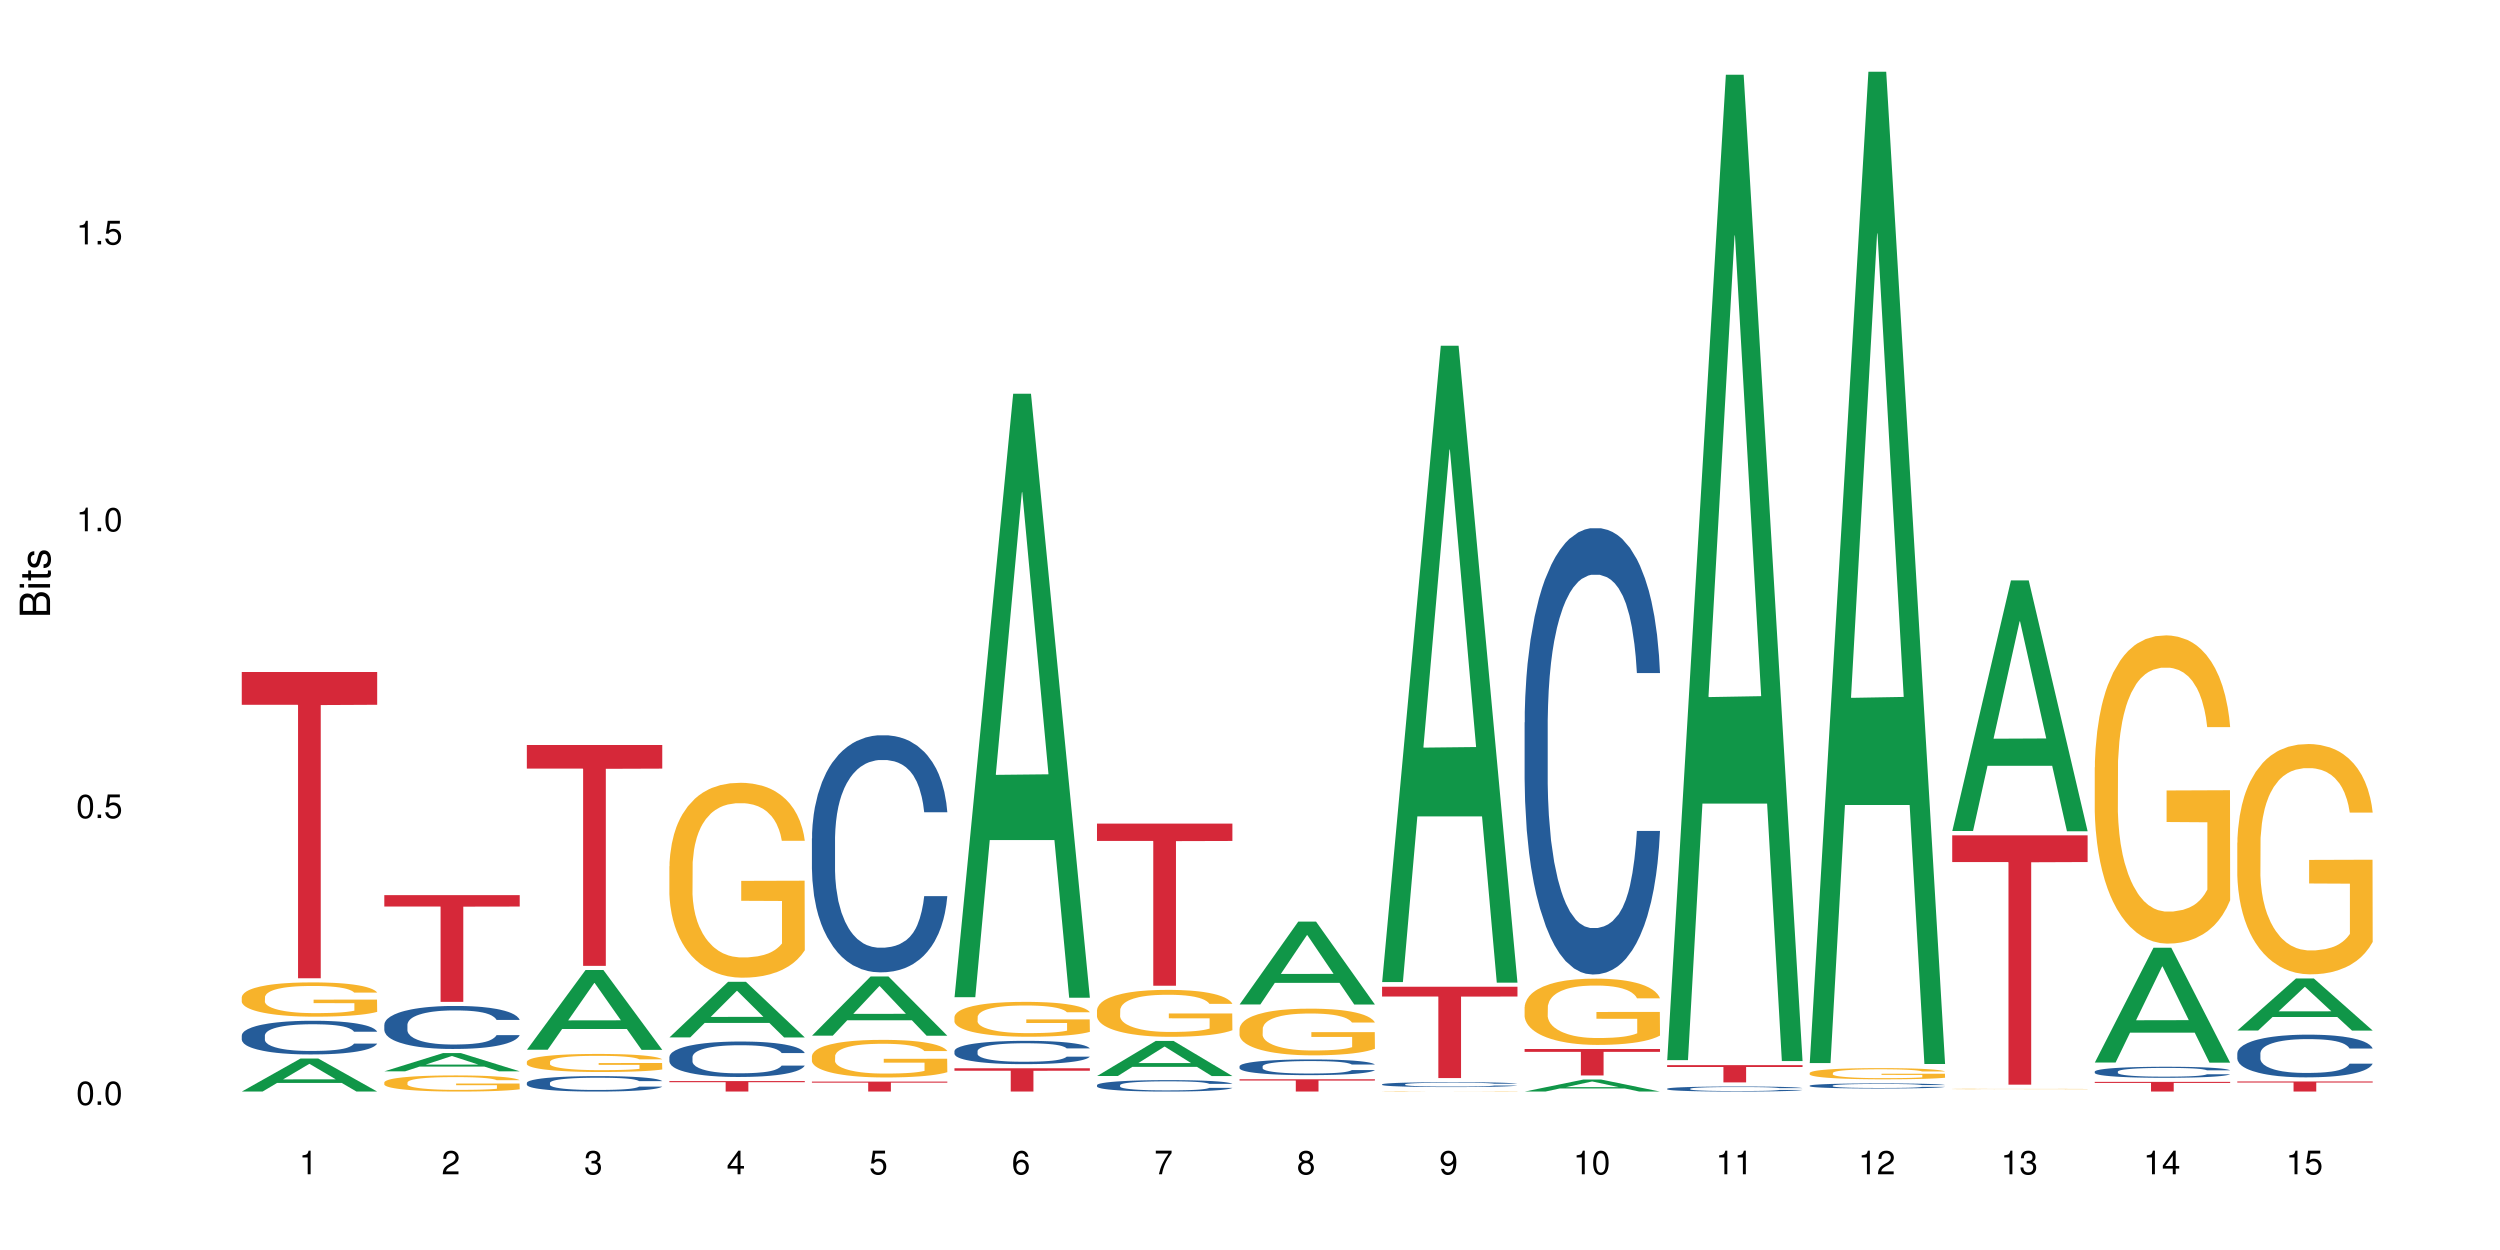 <?xml version="1.0" encoding="UTF-8"?>
<svg xmlns="http://www.w3.org/2000/svg" xmlns:xlink="http://www.w3.org/1999/xlink" width="720pt" height="360pt" viewBox="0 0 720 360" version="1.1">
<defs>
<g>
<symbol overflow="visible" id="glyph0-0">
<path style="stroke:none;" d=""/>
</symbol>
<symbol overflow="visible" id="glyph0-1">
<path style="stroke:none;" d="M 2.641 -6.797 C 2 -6.797 1.422 -6.531 1.078 -6.047 C 0.641 -5.453 0.406 -4.547 0.406 -3.297 C 0.406 -1 1.188 0.219 2.641 0.219 C 4.078 0.219 4.859 -1 4.859 -3.234 C 4.859 -4.562 4.656 -5.438 4.203 -6.047 C 3.844 -6.531 3.281 -6.797 2.641 -6.797 Z M 2.641 -6.047 C 3.547 -6.047 4 -5.125 4 -3.312 C 4 -1.375 3.562 -0.484 2.625 -0.484 C 1.734 -0.484 1.281 -1.422 1.281 -3.281 C 1.281 -5.141 1.734 -6.047 2.641 -6.047 Z M 2.641 -6.047 "/>
</symbol>
<symbol overflow="visible" id="glyph0-2">
<path style="stroke:none;" d="M 1.828 -1 L 0.828 -1 L 0.828 0 L 1.828 0 Z M 1.828 -1 "/>
</symbol>
<symbol overflow="visible" id="glyph0-3">
<path style="stroke:none;" d="M 4.562 -6.797 L 1.062 -6.797 L 0.547 -3.094 L 1.328 -3.094 C 1.719 -3.562 2.047 -3.734 2.578 -3.734 C 3.484 -3.734 4.062 -3.109 4.062 -2.094 C 4.062 -1.125 3.484 -0.531 2.578 -0.531 C 1.828 -0.531 1.375 -0.906 1.188 -1.672 L 0.328 -1.672 C 0.453 -1.109 0.547 -0.844 0.75 -0.594 C 1.125 -0.078 1.828 0.219 2.594 0.219 C 3.969 0.219 4.922 -0.781 4.922 -2.219 C 4.922 -3.562 4.031 -4.484 2.719 -4.484 C 2.25 -4.484 1.859 -4.359 1.469 -4.062 L 1.734 -5.969 L 4.562 -5.969 Z M 4.562 -6.797 "/>
</symbol>
<symbol overflow="visible" id="glyph0-4">
<path style="stroke:none;" d="M 2.484 -4.844 L 2.484 0 L 3.328 0 L 3.328 -6.797 L 2.766 -6.797 C 2.469 -5.75 2.281 -5.609 0.984 -5.453 L 0.984 -4.844 Z M 2.484 -4.844 "/>
</symbol>
<symbol overflow="visible" id="glyph0-5">
<path style="stroke:none;" d="M 4.859 -0.828 L 1.281 -0.828 C 1.359 -1.391 1.672 -1.75 2.5 -2.234 L 3.469 -2.75 C 4.406 -3.266 4.906 -3.969 4.906 -4.812 C 4.906 -5.375 4.672 -5.906 4.266 -6.266 C 3.859 -6.625 3.375 -6.797 2.719 -6.797 C 1.859 -6.797 1.219 -6.5 0.844 -5.922 C 0.609 -5.562 0.5 -5.125 0.484 -4.438 L 1.328 -4.438 C 1.359 -4.906 1.406 -5.188 1.531 -5.406 C 1.75 -5.812 2.188 -6.062 2.703 -6.062 C 3.469 -6.062 4.031 -5.516 4.031 -4.781 C 4.031 -4.25 3.719 -3.797 3.125 -3.438 L 2.234 -2.938 C 0.812 -2.141 0.406 -1.5 0.328 0 L 4.859 0 Z M 4.859 -0.828 "/>
</symbol>
<symbol overflow="visible" id="glyph0-6">
<path style="stroke:none;" d="M 2.125 -3.125 L 2.578 -3.125 C 3.516 -3.125 3.984 -2.703 3.984 -1.891 C 3.984 -1.031 3.469 -0.531 2.578 -0.531 C 1.656 -0.531 1.203 -0.984 1.156 -1.969 L 0.312 -1.969 C 0.344 -1.422 0.438 -1.078 0.609 -0.766 C 0.953 -0.109 1.625 0.219 2.547 0.219 C 3.953 0.219 4.859 -0.609 4.859 -1.906 C 4.859 -2.766 4.516 -3.25 3.703 -3.516 C 4.344 -3.766 4.656 -4.25 4.656 -4.938 C 4.656 -6.109 3.875 -6.797 2.578 -6.797 C 1.203 -6.797 0.484 -6.047 0.453 -4.609 L 1.297 -4.609 C 1.312 -5.016 1.344 -5.25 1.453 -5.453 C 1.641 -5.828 2.062 -6.062 2.594 -6.062 C 3.344 -6.062 3.797 -5.625 3.797 -4.906 C 3.797 -4.422 3.609 -4.141 3.25 -3.984 C 3.016 -3.891 2.719 -3.844 2.125 -3.844 Z M 2.125 -3.125 "/>
</symbol>
<symbol overflow="visible" id="glyph0-7">
<path style="stroke:none;" d="M 3.141 -1.625 L 3.141 0 L 3.984 0 L 3.984 -1.625 L 4.984 -1.625 L 4.984 -2.391 L 3.984 -2.391 L 3.984 -6.797 L 3.359 -6.797 L 0.266 -2.516 L 0.266 -1.625 Z M 3.141 -2.391 L 1 -2.391 L 3.141 -5.359 Z M 3.141 -2.391 "/>
</symbol>
<symbol overflow="visible" id="glyph0-8">
<path style="stroke:none;" d="M 4.781 -5.031 C 4.609 -6.141 3.891 -6.797 2.844 -6.797 C 2.094 -6.797 1.422 -6.438 1.031 -5.828 C 0.609 -5.172 0.406 -4.344 0.406 -3.094 C 0.406 -1.953 0.578 -1.234 0.984 -0.625 C 1.359 -0.078 1.953 0.219 2.703 0.219 C 3.984 0.219 4.922 -0.734 4.922 -2.078 C 4.922 -3.344 4.062 -4.234 2.844 -4.234 C 2.172 -4.234 1.641 -3.969 1.281 -3.469 C 1.281 -5.125 1.828 -6.047 2.797 -6.047 C 3.391 -6.047 3.797 -5.672 3.938 -5.031 Z M 2.734 -3.484 C 3.547 -3.484 4.062 -2.922 4.062 -2 C 4.062 -1.156 3.484 -0.531 2.703 -0.531 C 1.922 -0.531 1.328 -1.188 1.328 -2.047 C 1.328 -2.891 1.906 -3.484 2.734 -3.484 Z M 2.734 -3.484 "/>
</symbol>
<symbol overflow="visible" id="glyph0-9">
<path style="stroke:none;" d="M 4.984 -6.797 L 0.438 -6.797 L 0.438 -5.969 L 4.109 -5.969 C 2.5 -3.656 1.828 -2.234 1.328 0 L 2.219 0 C 2.594 -2.172 3.453 -4.047 4.984 -6.094 Z M 4.984 -6.797 "/>
</symbol>
<symbol overflow="visible" id="glyph0-10">
<path style="stroke:none;" d="M 3.75 -3.578 C 4.453 -4 4.688 -4.344 4.688 -4.984 C 4.688 -6.047 3.844 -6.797 2.641 -6.797 C 1.438 -6.797 0.594 -6.047 0.594 -4.984 C 0.594 -4.359 0.828 -4.016 1.516 -3.578 C 0.734 -3.203 0.359 -2.641 0.359 -1.891 C 0.359 -0.641 1.297 0.219 2.641 0.219 C 3.984 0.219 4.922 -0.641 4.922 -1.875 C 4.922 -2.641 4.531 -3.203 3.75 -3.578 Z M 2.641 -6.047 C 3.359 -6.047 3.812 -5.625 3.812 -4.969 C 3.812 -4.344 3.344 -3.922 2.641 -3.922 C 1.922 -3.922 1.453 -4.344 1.453 -4.984 C 1.453 -5.625 1.922 -6.047 2.641 -6.047 Z M 2.641 -3.203 C 3.484 -3.203 4.062 -2.672 4.062 -1.875 C 4.062 -1.062 3.484 -0.531 2.625 -0.531 C 1.797 -0.531 1.219 -1.078 1.219 -1.875 C 1.219 -2.672 1.797 -3.203 2.641 -3.203 Z M 2.641 -3.203 "/>
</symbol>
<symbol overflow="visible" id="glyph0-11">
<path style="stroke:none;" d="M 0.516 -1.547 C 0.672 -0.438 1.406 0.219 2.438 0.219 C 3.188 0.219 3.859 -0.141 4.266 -0.75 C 4.688 -1.406 4.891 -2.25 4.891 -3.484 C 4.891 -4.625 4.703 -5.359 4.312 -5.953 C 3.938 -6.5 3.344 -6.797 2.594 -6.797 C 1.297 -6.797 0.359 -5.844 0.359 -4.516 C 0.359 -3.25 1.234 -2.344 2.453 -2.344 C 3.094 -2.344 3.562 -2.578 4.016 -3.109 C 4 -1.453 3.469 -0.531 2.5 -0.531 C 1.906 -0.531 1.484 -0.906 1.359 -1.547 Z M 2.578 -6.062 C 3.375 -6.062 3.969 -5.406 3.969 -4.531 C 3.969 -3.688 3.375 -3.094 2.547 -3.094 C 1.734 -3.094 1.234 -3.672 1.234 -4.578 C 1.234 -5.438 1.797 -6.062 2.578 -6.062 Z M 2.578 -6.062 "/>
</symbol>
<symbol overflow="visible" id="glyph1-0">
<path style="stroke:none;" d=""/>
</symbol>
<symbol overflow="visible" id="glyph1-1">
<path style="stroke:none;" d="M 0 -0.953 L 0 -4.891 C 0 -5.719 -0.234 -6.344 -0.734 -6.797 C -1.188 -7.234 -1.812 -7.469 -2.5 -7.469 C -3.547 -7.469 -4.188 -7 -4.625 -5.875 C -4.984 -6.672 -5.641 -7.094 -6.531 -7.094 C -7.156 -7.094 -7.734 -6.859 -8.141 -6.391 C -8.562 -5.938 -8.75 -5.344 -8.75 -4.5 L -8.75 -0.953 Z M -4.984 -2.062 L -7.766 -2.062 L -7.766 -4.219 C -7.766 -4.844 -7.688 -5.203 -7.453 -5.5 C -7.219 -5.812 -6.859 -5.969 -6.375 -5.969 C -5.906 -5.969 -5.531 -5.812 -5.297 -5.5 C -5.062 -5.203 -4.984 -4.844 -4.984 -4.219 Z M -0.984 -2.062 L -4 -2.062 L -4 -4.781 C -4 -5.328 -3.859 -5.688 -3.578 -5.953 C -3.297 -6.219 -2.922 -6.359 -2.484 -6.359 C -2.062 -6.359 -1.688 -6.219 -1.406 -5.953 C -1.109 -5.688 -0.984 -5.328 -0.984 -4.781 Z M -0.984 -2.062 "/>
</symbol>
<symbol overflow="visible" id="glyph1-2">
<path style="stroke:none;" d="M -6.281 -1.797 L -6.281 -0.797 L 0 -0.797 L 0 -1.797 Z M -8.75 -1.797 L -8.75 -0.797 L -7.484 -0.797 L -7.484 -1.797 Z M -8.75 -1.797 "/>
</symbol>
<symbol overflow="visible" id="glyph1-3">
<path style="stroke:none;" d="M -6.281 -3.047 L -6.281 -2.016 L -8.016 -2.016 L -8.016 -1.016 L -6.281 -1.016 L -6.281 -0.172 L -5.469 -0.172 L -5.469 -1.016 L -0.719 -1.016 C -0.078 -1.016 0.281 -1.453 0.281 -2.234 C 0.281 -2.469 0.25 -2.719 0.188 -3.047 L -0.641 -3.047 C -0.609 -2.922 -0.594 -2.766 -0.594 -2.562 C -0.594 -2.141 -0.719 -2.016 -1.156 -2.016 L -5.469 -2.016 L -5.469 -3.047 Z M -6.281 -3.047 "/>
</symbol>
<symbol overflow="visible" id="glyph1-4">
<path style="stroke:none;" d="M -4.531 -5.25 C -5.766 -5.25 -6.469 -4.422 -6.469 -2.969 C -6.469 -1.516 -5.719 -0.562 -4.547 -0.562 C -3.562 -0.562 -3.094 -1.062 -2.734 -2.562 L -2.516 -3.484 C -2.344 -4.188 -2.094 -4.469 -1.625 -4.469 C -1.047 -4.469 -0.641 -3.875 -0.641 -3 C -0.641 -2.453 -0.797 -2 -1.062 -1.75 C -1.25 -1.594 -1.422 -1.531 -1.875 -1.469 L -1.875 -0.406 C -0.422 -0.453 0.281 -1.266 0.281 -2.922 C 0.281 -4.5 -0.5 -5.516 -1.719 -5.516 C -2.656 -5.516 -3.172 -4.984 -3.469 -3.734 L -3.703 -2.766 C -3.891 -1.953 -4.156 -1.609 -4.594 -1.609 C -5.172 -1.609 -5.547 -2.125 -5.547 -2.938 C -5.547 -3.75 -5.203 -4.172 -4.531 -4.203 Z M -4.531 -5.25 "/>
</symbol>
</g>
</defs>
<g id="surface71759">
<rect x="0" y="0" width="720" height="360" style="fill:rgb(100%,100%,100%);fill-opacity:1;stroke:none;"/>
<path style=" stroke:none;fill-rule:nonzero;fill:rgb(6.275%,58.824%,28.235%);fill-opacity:1;" d="M 69.629 314.363 L 69.672 314.352 L 86.547 304.859 L 91.672 304.859 L 108.629 314.371 L 102.668 314.371 L 98.418 311.887 L 79.797 311.887 L 75.629 314.363 L 69.629 314.363 L 81.586 310.859 L 96.711 310.852 L 89.172 306.414 L 89.086 306.406 L 89.004 306.43 L 81.547 310.852 L 81.586 310.859 Z M 69.629 314.363 "/>
<path style=" stroke:none;fill-rule:nonzero;fill:rgb(14.51%,36.078%,60%);fill-opacity:1;" d="M 69.629 298.203 L 69.676 298.195 L 69.676 297.98 L 69.82 297.645 L 70.152 297.219 L 70.484 296.926 L 71.34 296.406 L 72.531 295.898 L 73.766 295.508 L 74.672 295.277 L 75.48 295.102 L 77.332 294.773 L 78.523 294.605 L 79.809 294.453 L 81.375 294.305 L 82.52 294.215 L 85.086 294.074 L 86.988 294.012 L 88.461 293.984 L 91.648 293.984 L 93.551 294.02 L 94.93 294.066 L 96.453 294.137 L 97.738 294.215 L 99.973 294.41 L 101.969 294.66 L 102.871 294.801 L 104.301 295.074 L 105.395 295.34 L 106.156 295.57 L 107.012 295.898 L 107.77 296.297 L 108.344 296.75 L 108.629 297.133 L 101.969 297.133 L 101.637 296.777 L 101.258 296.504 L 100.543 296.137 L 99.828 295.883 L 98.832 295.625 L 97.926 295.457 L 96.691 295.289 L 95.598 295.18 L 94.453 295.102 L 93.359 295.047 L 91.27 294.996 L 88.844 294.996 L 87.938 295.012 L 86.086 295.086 L 85.086 295.145 L 83.66 295.27 L 82.66 295.387 L 81.473 295.562 L 80.664 295.715 L 79.664 295.945 L 78.949 296.148 L 78.141 296.441 L 77.668 296.66 L 77.238 296.91 L 76.859 297.203 L 76.574 297.512 L 76.383 297.84 L 76.289 298.16 L 76.289 299.531 L 76.383 299.852 L 76.621 300.223 L 77.238 300.766 L 78.141 301.234 L 79.188 301.605 L 80.188 301.871 L 80.758 301.996 L 81.52 302.137 L 82.707 302.316 L 84.422 302.492 L 85.418 302.562 L 86.941 302.633 L 88.512 302.672 L 90.602 302.672 L 92.457 302.633 L 93.695 302.59 L 94.977 302.52 L 96.738 302.367 L 97.832 302.227 L 98.781 302.059 L 99.496 301.891 L 99.973 301.75 L 100.684 301.473 L 101.258 301.172 L 101.684 300.863 L 101.969 300.562 L 108.629 300.562 L 108.344 300.914 L 107.914 301.262 L 107.484 301.52 L 106.82 301.828 L 106.059 302.102 L 104.965 302.414 L 104.062 302.617 L 102.871 302.84 L 101.777 303.008 L 100.59 303.156 L 98.832 303.336 L 97.688 303.422 L 96.453 303.504 L 94.977 303.574 L 93.125 303.637 L 91.125 303.672 L 89.27 303.68 L 87.273 303.664 L 85.801 303.629 L 83.848 303.547 L 81.426 303.387 L 79.664 303.219 L 78.285 303.051 L 77.098 302.875 L 75.766 302.633 L 74.051 302.246 L 73.008 301.941 L 72.293 301.695 L 71.484 301.348 L 70.914 301.039 L 70.246 300.543 L 69.773 299.914 L 69.629 299.426 Z M 69.629 298.203 "/>
<path style=" stroke:none;fill-rule:nonzero;fill:rgb(96.863%,70.196%,16.863%);fill-opacity:1;" d="M 69.629 287.156 L 69.676 287.148 L 69.676 286.969 L 69.867 286.562 L 70.344 286.004 L 70.961 285.543 L 71.625 285.184 L 72.055 284.992 L 72.77 284.723 L 73.387 284.523 L 74.957 284.117 L 76.953 283.738 L 78.047 283.574 L 79.285 283.422 L 81.043 283.25 L 81.852 283.188 L 84.324 283.043 L 87.133 282.953 L 90.223 282.926 L 91.648 282.934 L 93.598 282.973 L 96.262 283.07 L 97.785 283.16 L 98.973 283.25 L 100.211 283.367 L 101.73 283.547 L 103.16 283.766 L 104.301 283.98 L 105.441 284.254 L 106.391 284.543 L 107.199 284.855 L 107.914 285.234 L 108.344 285.551 L 108.629 285.867 L 102.016 285.867 L 101.637 285.551 L 101.207 285.309 L 100.496 285.012 L 99.781 284.793 L 99.066 284.621 L 97.738 284.387 L 96.594 284.242 L 95.168 284.117 L 93.789 284.035 L 92.219 283.98 L 91.27 283.965 L 88.746 283.965 L 86.465 284.027 L 85.133 284.098 L 84.184 284.172 L 82.852 284.305 L 82.043 284.414 L 81.566 284.488 L 80.141 284.766 L 79.188 285.02 L 78.664 285.191 L 78 285.461 L 77.523 285.703 L 77 286.066 L 76.715 286.336 L 76.336 286.949 L 76.289 288.574 L 76.43 288.918 L 76.715 289.285 L 77.098 289.613 L 77.668 289.953 L 78.238 290.215 L 79.234 290.566 L 80.094 290.801 L 80.758 290.957 L 82.043 291.199 L 82.566 291.281 L 83.801 291.441 L 85.086 291.57 L 86.656 291.68 L 87.844 291.73 L 89.746 291.777 L 92.172 291.777 L 95.027 291.723 L 96.832 291.652 L 98.07 291.578 L 98.879 291.516 L 99.875 291.418 L 100.59 291.324 L 101.258 291.227 L 102.062 291.074 L 102.062 288.918 L 90.316 288.906 L 90.316 287.898 L 108.578 287.887 L 108.629 291.418 L 107.629 291.66 L 106.391 291.895 L 105.203 292.074 L 103.965 292.227 L 102.207 292.398 L 100.781 292.508 L 98.594 292.633 L 96.594 292.715 L 94.504 292.77 L 92.648 292.797 L 90.461 292.805 L 88.512 292.789 L 86.418 292.734 L 84.754 292.66 L 83.23 292.57 L 81.711 292.453 L 79.809 292.266 L 78.57 292.109 L 77.285 291.922 L 76.004 291.695 L 74.859 291.453 L 74.102 291.262 L 73.34 291.047 L 72.531 290.777 L 71.77 290.469 L 71.199 290.188 L 70.676 289.875 L 70.297 289.574 L 69.914 289.168 L 69.723 288.844 L 69.629 288.566 Z M 69.629 287.156 "/>
<path style=" stroke:none;fill-rule:nonzero;fill:rgb(83.922%,15.686%,22.353%);fill-opacity:1;" d="M 69.629 193.531 L 108.629 193.531 L 108.629 202.977 L 92.375 203.059 L 92.375 281.746 L 85.836 281.746 L 85.836 203.141 L 85.742 202.977 L 69.629 202.977 Z M 69.629 193.531 "/>
<path style=" stroke:none;fill-rule:nonzero;fill:rgb(6.275%,58.824%,28.235%);fill-opacity:1;" d="M 110.68 308.539 L 110.723 308.535 L 127.598 303.285 L 132.719 303.285 L 149.68 308.543 L 143.719 308.543 L 139.469 307.172 L 120.848 307.172 L 116.68 308.539 L 110.68 308.539 L 122.637 306.602 L 137.762 306.598 L 130.223 304.145 L 130.137 304.141 L 130.055 304.156 L 122.598 306.598 L 122.637 306.602 Z M 110.68 308.539 "/>
<path style=" stroke:none;fill-rule:nonzero;fill:rgb(14.51%,36.078%,60%);fill-opacity:1;" d="M 110.68 295.109 L 110.727 295.098 L 110.727 294.824 L 110.871 294.395 L 111.203 293.852 L 111.535 293.477 L 112.391 292.809 L 113.582 292.164 L 114.816 291.664 L 115.723 291.371 L 116.531 291.145 L 118.383 290.727 L 119.574 290.512 L 120.859 290.316 L 122.426 290.125 L 123.57 290.012 L 126.137 289.832 L 128.039 289.75 L 129.512 289.719 L 132.699 289.719 L 134.602 289.762 L 135.98 289.82 L 137.504 289.91 L 138.789 290.012 L 141.023 290.262 L 143.02 290.578 L 143.922 290.758 L 145.352 291.109 L 146.445 291.449 L 147.207 291.746 L 148.062 292.164 L 148.82 292.672 L 149.395 293.25 L 149.68 293.738 L 143.02 293.738 L 142.688 293.285 L 142.305 292.934 L 141.594 292.469 L 140.879 292.141 L 139.883 291.812 L 138.977 291.598 L 137.742 291.383 L 136.648 291.246 L 135.504 291.145 L 134.41 291.078 L 132.32 291.008 L 129.895 291.008 L 128.988 291.031 L 127.137 291.121 L 126.137 291.199 L 124.711 291.359 L 123.711 291.508 L 122.523 291.734 L 121.715 291.926 L 120.715 292.219 L 120 292.48 L 119.191 292.855 L 118.719 293.137 L 118.289 293.453 L 117.91 293.828 L 117.625 294.227 L 117.434 294.645 L 117.34 295.051 L 117.34 296.809 L 117.434 297.215 L 117.672 297.691 L 118.289 298.379 L 119.191 298.98 L 120.238 299.457 L 121.238 299.797 L 121.809 299.953 L 122.57 300.137 L 123.758 300.363 L 125.473 300.59 L 126.469 300.68 L 127.992 300.77 L 129.562 300.816 L 131.652 300.816 L 133.508 300.77 L 134.746 300.715 L 136.027 300.625 L 137.789 300.43 L 138.883 300.25 L 139.832 300.035 L 140.547 299.82 L 141.023 299.637 L 141.734 299.285 L 142.305 298.902 L 142.734 298.504 L 143.02 298.121 L 149.68 298.121 L 149.395 298.574 L 148.965 299.016 L 148.535 299.344 L 147.871 299.738 L 147.109 300.09 L 146.016 300.488 L 145.113 300.746 L 143.922 301.031 L 142.828 301.246 L 141.641 301.438 L 139.883 301.664 L 138.738 301.777 L 137.504 301.879 L 136.027 301.973 L 134.176 302.051 L 132.176 302.094 L 130.32 302.105 L 128.324 302.086 L 126.852 302.039 L 124.898 301.938 L 122.473 301.734 L 120.715 301.52 L 119.336 301.301 L 118.148 301.074 L 116.816 300.77 L 115.102 300.273 L 114.059 299.887 L 113.344 299.57 L 112.535 299.129 L 111.965 298.73 L 111.297 298.098 L 110.824 297.293 L 110.68 296.672 Z M 110.68 295.109 "/>
<path style=" stroke:none;fill-rule:nonzero;fill:rgb(96.863%,70.196%,16.863%);fill-opacity:1;" d="M 110.68 311.715 L 110.727 311.711 L 110.727 311.625 L 110.918 311.434 L 111.395 311.172 L 112.012 310.953 L 112.676 310.785 L 113.105 310.695 L 113.82 310.566 L 114.438 310.473 L 116.008 310.281 L 118.004 310.105 L 119.098 310.027 L 120.336 309.957 L 122.094 309.875 L 122.902 309.848 L 125.375 309.777 L 128.18 309.734 L 131.273 309.723 L 132.699 309.727 L 134.648 309.742 L 137.312 309.789 L 138.836 309.832 L 140.023 309.875 L 141.262 309.93 L 142.781 310.016 L 144.207 310.117 L 145.352 310.219 L 146.492 310.348 L 147.441 310.484 L 148.25 310.633 L 148.965 310.809 L 149.395 310.957 L 149.68 311.105 L 143.066 311.105 L 142.688 310.957 L 142.258 310.844 L 141.547 310.703 L 140.832 310.602 L 140.117 310.52 L 138.789 310.41 L 137.645 310.344 L 136.219 310.281 L 134.84 310.246 L 133.27 310.219 L 132.32 310.211 L 129.797 310.211 L 127.516 310.242 L 126.184 310.273 L 125.234 310.309 L 123.902 310.371 L 123.094 310.422 L 122.617 310.457 L 121.191 310.59 L 120.238 310.707 L 119.715 310.789 L 119.051 310.914 L 118.574 311.031 L 118.051 311.199 L 117.766 311.328 L 117.387 311.617 L 117.34 312.379 L 117.48 312.543 L 117.766 312.715 L 118.148 312.867 L 118.719 313.031 L 119.289 313.152 L 120.285 313.316 L 121.145 313.43 L 121.809 313.5 L 123.094 313.613 L 123.617 313.652 L 124.852 313.73 L 126.137 313.789 L 127.707 313.84 L 128.895 313.867 L 130.797 313.887 L 133.223 313.887 L 136.078 313.859 L 137.883 313.828 L 139.121 313.793 L 139.93 313.762 L 140.926 313.719 L 141.641 313.676 L 142.305 313.629 L 143.113 313.555 L 143.113 312.543 L 131.367 312.535 L 131.367 312.062 L 149.629 312.059 L 149.68 313.719 L 148.68 313.832 L 147.441 313.941 L 146.254 314.027 L 145.016 314.098 L 143.258 314.18 L 141.832 314.23 L 139.645 314.289 L 137.645 314.328 L 135.555 314.355 L 133.699 314.367 L 131.512 314.371 L 129.562 314.363 L 127.469 314.336 L 125.805 314.305 L 124.281 314.262 L 122.762 314.207 L 120.859 314.117 L 119.621 314.043 L 118.336 313.953 L 117.055 313.848 L 115.91 313.734 L 115.152 313.645 L 114.391 313.543 L 113.582 313.414 L 112.82 313.27 L 112.25 313.141 L 111.727 312.992 L 111.348 312.852 L 110.965 312.66 L 110.773 312.508 L 110.68 312.375 Z M 110.68 311.715 "/>
<path style=" stroke:none;fill-rule:nonzero;fill:rgb(83.922%,15.686%,22.353%);fill-opacity:1;" d="M 110.68 257.797 L 149.68 257.797 L 149.68 261.086 L 133.426 261.117 L 133.426 288.539 L 126.887 288.539 L 126.887 261.145 L 126.793 261.086 L 110.68 261.086 Z M 110.68 257.797 "/>
<path style=" stroke:none;fill-rule:nonzero;fill:rgb(6.275%,58.824%,28.235%);fill-opacity:1;" d="M 151.73 302.332 L 151.773 302.312 L 168.648 279.352 L 173.77 279.352 L 190.73 302.355 L 184.77 302.355 L 180.52 296.348 L 161.898 296.348 L 157.73 302.332 L 151.73 302.332 L 163.688 293.867 L 178.812 293.844 L 171.27 283.109 L 171.188 283.086 L 171.105 283.152 L 163.648 293.844 L 163.688 293.867 Z M 151.73 302.332 "/>
<path style=" stroke:none;fill-rule:nonzero;fill:rgb(14.51%,36.078%,60%);fill-opacity:1;" d="M 151.73 311.859 L 151.777 311.855 L 151.777 311.758 L 151.922 311.602 L 152.254 311.406 L 152.586 311.273 L 153.441 311.031 L 154.633 310.801 L 155.867 310.621 L 156.773 310.516 L 157.582 310.434 L 159.434 310.285 L 160.625 310.207 L 161.91 310.137 L 163.477 310.07 L 164.617 310.027 L 167.188 309.965 L 169.09 309.934 L 170.562 309.922 L 173.75 309.922 L 175.652 309.938 L 177.031 309.961 L 178.555 309.992 L 179.84 310.027 L 182.074 310.117 L 184.07 310.23 L 184.973 310.297 L 186.402 310.422 L 187.496 310.543 L 188.254 310.648 L 189.113 310.801 L 189.871 310.984 L 190.445 311.191 L 190.73 311.367 L 184.07 311.367 L 183.738 311.203 L 183.355 311.078 L 182.645 310.91 L 181.93 310.793 L 180.934 310.676 L 180.027 310.598 L 178.793 310.52 L 177.699 310.473 L 176.555 310.434 L 175.461 310.41 L 173.371 310.387 L 170.945 310.387 L 170.039 310.395 L 168.188 310.426 L 167.188 310.453 L 165.762 310.512 L 164.762 310.566 L 163.574 310.645 L 162.766 310.715 L 161.766 310.82 L 161.051 310.914 L 160.242 311.047 L 159.77 311.148 L 159.34 311.266 L 158.961 311.398 L 158.676 311.539 L 158.484 311.691 L 158.391 311.836 L 158.391 312.469 L 158.484 312.613 L 158.723 312.785 L 159.34 313.031 L 160.242 313.25 L 161.289 313.418 L 162.289 313.543 L 162.859 313.598 L 163.621 313.664 L 164.809 313.746 L 166.52 313.824 L 167.52 313.859 L 169.043 313.891 L 170.613 313.906 L 172.703 313.906 L 174.559 313.891 L 175.797 313.871 L 177.078 313.84 L 178.84 313.77 L 179.934 313.703 L 180.883 313.625 L 181.598 313.551 L 182.074 313.484 L 182.785 313.359 L 183.355 313.219 L 183.785 313.078 L 184.07 312.938 L 190.73 312.938 L 190.445 313.102 L 190.016 313.262 L 189.586 313.379 L 188.922 313.52 L 188.16 313.648 L 187.066 313.789 L 186.164 313.883 L 184.973 313.984 L 183.879 314.062 L 182.691 314.129 L 180.934 314.211 L 179.789 314.254 L 178.555 314.289 L 177.078 314.32 L 175.227 314.352 L 173.227 314.367 L 171.371 314.371 L 169.375 314.363 L 167.902 314.348 L 165.949 314.309 L 163.523 314.238 L 161.766 314.16 L 160.387 314.082 L 159.199 314 L 157.867 313.891 L 156.152 313.711 L 155.105 313.574 L 154.395 313.461 L 153.586 313.301 L 153.016 313.16 L 152.348 312.93 L 151.875 312.645 L 151.73 312.418 Z M 151.73 311.859 "/>
<path style=" stroke:none;fill-rule:nonzero;fill:rgb(96.863%,70.196%,16.863%);fill-opacity:1;" d="M 151.73 305.766 L 151.777 305.762 L 151.777 305.664 L 151.969 305.449 L 152.445 305.156 L 153.062 304.914 L 153.727 304.723 L 154.156 304.625 L 154.871 304.48 L 155.488 304.375 L 157.059 304.16 L 159.055 303.961 L 160.148 303.875 L 161.387 303.797 L 163.145 303.707 L 163.953 303.672 L 166.426 303.598 L 169.23 303.547 L 172.324 303.535 L 173.75 303.539 L 175.699 303.559 L 178.363 303.609 L 179.887 303.656 L 181.074 303.707 L 182.312 303.766 L 183.832 303.863 L 185.258 303.977 L 186.402 304.09 L 187.543 304.234 L 188.492 304.387 L 189.301 304.551 L 190.016 304.75 L 190.445 304.918 L 190.73 305.086 L 184.117 305.086 L 183.738 304.918 L 183.309 304.789 L 182.598 304.633 L 181.883 304.52 L 181.168 304.43 L 179.84 304.305 L 178.695 304.23 L 177.27 304.16 L 175.891 304.121 L 174.32 304.09 L 173.371 304.082 L 170.848 304.082 L 168.566 304.113 L 167.234 304.152 L 166.285 304.191 L 164.953 304.262 L 164.145 304.32 L 163.668 304.355 L 162.242 304.504 L 161.289 304.637 L 160.766 304.727 L 160.102 304.871 L 159.625 305 L 159.102 305.191 L 158.816 305.332 L 158.438 305.656 L 158.391 306.512 L 158.531 306.691 L 158.816 306.887 L 159.199 307.059 L 159.77 307.238 L 160.34 307.379 L 161.336 307.562 L 162.195 307.688 L 162.859 307.77 L 164.145 307.895 L 164.668 307.938 L 165.902 308.023 L 167.188 308.09 L 168.758 308.148 L 169.945 308.176 L 171.848 308.199 L 174.273 308.199 L 177.129 308.172 L 178.934 308.133 L 180.172 308.098 L 180.98 308.062 L 181.977 308.012 L 182.691 307.961 L 183.355 307.91 L 184.164 307.828 L 184.164 306.691 L 172.418 306.688 L 172.418 306.156 L 190.68 306.148 L 190.73 308.012 L 189.73 308.141 L 188.492 308.262 L 187.305 308.359 L 186.066 308.438 L 184.309 308.527 L 182.883 308.586 L 180.695 308.652 L 178.695 308.695 L 176.605 308.723 L 174.75 308.738 L 172.562 308.742 L 170.613 308.734 L 168.52 308.703 L 166.855 308.668 L 165.332 308.621 L 163.812 308.559 L 161.91 308.457 L 160.672 308.375 L 159.387 308.277 L 158.105 308.156 L 156.961 308.031 L 156.203 307.93 L 155.441 307.816 L 154.633 307.672 L 153.871 307.512 L 153.301 307.363 L 152.777 307.195 L 152.398 307.039 L 152.016 306.824 L 151.824 306.656 L 151.73 306.508 Z M 151.73 305.766 "/>
<path style=" stroke:none;fill-rule:nonzero;fill:rgb(83.922%,15.686%,22.353%);fill-opacity:1;" d="M 151.73 214.555 L 190.73 214.555 L 190.73 221.363 L 174.477 221.422 L 174.477 278.172 L 167.938 278.172 L 167.938 221.484 L 167.84 221.363 L 151.73 221.363 Z M 151.73 214.555 "/>
<path style=" stroke:none;fill-rule:nonzero;fill:rgb(6.275%,58.824%,28.235%);fill-opacity:1;" d="M 192.781 298.773 L 192.824 298.758 L 209.695 282.758 L 214.82 282.758 L 231.781 298.789 L 225.82 298.789 L 221.57 294.605 L 202.949 294.605 L 198.781 298.773 L 192.781 298.773 L 204.738 292.871 L 219.863 292.859 L 212.32 285.379 L 212.238 285.363 L 212.156 285.406 L 204.699 292.859 L 204.738 292.871 Z M 192.781 298.773 "/>
<path style=" stroke:none;fill-rule:nonzero;fill:rgb(14.51%,36.078%,60%);fill-opacity:1;" d="M 192.781 304.406 L 192.828 304.398 L 192.828 304.172 L 192.973 303.82 L 193.305 303.371 L 193.637 303.062 L 194.492 302.512 L 195.684 301.98 L 196.918 301.57 L 197.824 301.328 L 198.633 301.141 L 200.484 300.797 L 201.676 300.621 L 202.957 300.461 L 204.527 300.305 L 205.668 300.211 L 208.238 300.062 L 210.141 299.996 L 211.613 299.969 L 214.801 299.969 L 216.703 300.004 L 218.082 300.051 L 219.605 300.125 L 220.887 300.211 L 223.125 300.414 L 225.121 300.676 L 226.023 300.824 L 227.453 301.113 L 228.547 301.395 L 229.305 301.637 L 230.164 301.98 L 230.922 302.402 L 231.496 302.879 L 231.781 303.277 L 225.121 303.277 L 224.789 302.906 L 224.406 302.617 L 223.695 302.234 L 222.98 301.965 L 221.984 301.691 L 221.078 301.516 L 219.844 301.34 L 218.75 301.227 L 217.605 301.141 L 216.512 301.086 L 214.422 301.031 L 211.996 301.031 L 211.09 301.051 L 209.238 301.125 L 208.238 301.188 L 206.812 301.32 L 205.812 301.441 L 204.625 301.629 L 203.816 301.785 L 202.816 302.027 L 202.102 302.242 L 201.293 302.551 L 200.82 302.785 L 200.391 303.047 L 200.012 303.352 L 199.727 303.68 L 199.535 304.023 L 199.441 304.359 L 199.441 305.805 L 199.535 306.141 L 199.773 306.531 L 200.391 307.102 L 201.293 307.598 L 202.34 307.988 L 203.34 308.266 L 203.91 308.398 L 204.672 308.547 L 205.859 308.734 L 207.57 308.922 L 208.57 308.996 L 210.094 309.07 L 211.664 309.105 L 213.754 309.105 L 215.609 309.07 L 216.848 309.023 L 218.129 308.949 L 219.891 308.789 L 220.984 308.641 L 221.934 308.465 L 222.648 308.285 L 223.125 308.137 L 223.836 307.848 L 224.406 307.531 L 224.836 307.203 L 225.121 306.887 L 231.781 306.887 L 231.496 307.262 L 231.066 307.625 L 230.637 307.895 L 229.973 308.223 L 229.211 308.512 L 228.117 308.836 L 227.215 309.051 L 226.023 309.285 L 224.93 309.461 L 223.742 309.621 L 221.984 309.805 L 220.84 309.898 L 219.605 309.984 L 218.129 310.059 L 216.277 310.125 L 214.277 310.16 L 212.422 310.172 L 210.426 310.152 L 208.953 310.113 L 207 310.031 L 204.574 309.863 L 202.816 309.684 L 201.438 309.508 L 200.25 309.32 L 198.918 309.07 L 197.203 308.66 L 196.156 308.344 L 195.445 308.082 L 194.637 307.719 L 194.066 307.391 L 193.398 306.867 L 192.926 306.207 L 192.781 305.695 Z M 192.781 304.406 "/>
<path style=" stroke:none;fill-rule:nonzero;fill:rgb(96.863%,70.196%,16.863%);fill-opacity:1;" d="M 192.781 249.484 L 192.828 249.434 L 192.828 248.41 L 193.02 246.102 L 193.496 242.922 L 194.113 240.309 L 194.777 238.258 L 195.207 237.18 L 195.922 235.645 L 196.539 234.516 L 198.109 232.207 L 200.105 230.055 L 201.199 229.133 L 202.438 228.262 L 204.195 227.285 L 205.004 226.93 L 207.477 226.109 L 210.281 225.594 L 213.375 225.441 L 214.801 225.492 L 216.75 225.699 L 219.414 226.262 L 220.938 226.773 L 222.125 227.285 L 223.363 227.953 L 224.883 228.977 L 226.309 230.207 L 227.453 231.438 L 228.594 232.977 L 229.543 234.617 L 230.352 236.414 L 231.066 238.566 L 231.496 240.359 L 231.781 242.152 L 225.168 242.152 L 224.789 240.359 L 224.359 238.977 L 223.648 237.285 L 222.934 236.055 L 222.219 235.078 L 220.887 233.746 L 219.746 232.926 L 218.32 232.207 L 216.941 231.746 L 215.371 231.438 L 214.422 231.336 L 211.898 231.336 L 209.617 231.695 L 208.285 232.105 L 207.336 232.516 L 206.004 233.285 L 205.195 233.898 L 204.719 234.309 L 203.293 235.898 L 202.34 237.336 L 201.816 238.309 L 201.152 239.848 L 200.676 241.23 L 200.152 243.281 L 199.867 244.82 L 199.488 248.305 L 199.441 257.535 L 199.582 259.484 L 199.867 261.586 L 200.25 263.43 L 200.82 265.379 L 201.391 266.863 L 202.387 268.863 L 203.246 270.199 L 203.91 271.07 L 205.195 272.453 L 205.719 272.914 L 206.953 273.836 L 208.238 274.555 L 209.809 275.172 L 210.996 275.477 L 212.898 275.734 L 215.324 275.734 L 218.18 275.426 L 219.984 275.016 L 221.223 274.605 L 222.031 274.246 L 223.027 273.684 L 223.742 273.172 L 224.406 272.605 L 225.215 271.734 L 225.215 259.484 L 213.469 259.43 L 213.469 253.691 L 231.73 253.637 L 231.781 273.684 L 230.781 275.066 L 229.543 276.402 L 228.355 277.426 L 227.117 278.297 L 225.359 279.273 L 223.934 279.887 L 221.746 280.605 L 219.746 281.066 L 217.656 281.375 L 215.801 281.527 L 213.613 281.578 L 211.664 281.477 L 209.57 281.168 L 207.906 280.758 L 206.383 280.246 L 204.859 279.578 L 202.957 278.504 L 201.723 277.633 L 200.438 276.555 L 199.152 275.273 L 198.012 273.891 L 197.25 272.812 L 196.492 271.582 L 195.684 270.043 L 194.922 268.301 L 194.352 266.711 L 193.828 264.918 L 193.445 263.227 L 193.066 260.918 L 192.875 259.074 L 192.781 257.484 Z M 192.781 249.484 "/>
<path style=" stroke:none;fill-rule:nonzero;fill:rgb(83.922%,15.686%,22.353%);fill-opacity:1;" d="M 192.781 311.352 L 231.781 311.352 L 231.781 311.672 L 215.527 311.676 L 215.527 314.371 L 208.988 314.371 L 208.988 311.68 L 208.891 311.672 L 192.781 311.672 Z M 192.781 311.352 "/>
<path style=" stroke:none;fill-rule:nonzero;fill:rgb(6.275%,58.824%,28.235%);fill-opacity:1;" d="M 233.832 298.281 L 233.875 298.266 L 250.746 281.223 L 255.871 281.223 L 272.832 298.297 L 266.871 298.297 L 262.621 293.84 L 244 293.84 L 239.832 298.281 L 233.832 298.281 L 245.789 291.996 L 260.914 291.98 L 253.371 284.012 L 253.289 283.996 L 253.207 284.043 L 245.75 291.98 L 245.789 291.996 Z M 233.832 298.281 "/>
<path style=" stroke:none;fill-rule:nonzero;fill:rgb(14.51%,36.078%,60%);fill-opacity:1;" d="M 233.832 241.48 L 233.879 241.418 L 233.879 239.922 L 234.023 237.551 L 234.355 234.555 L 234.688 232.496 L 235.543 228.816 L 236.734 225.262 L 237.969 222.516 L 238.875 220.891 L 239.684 219.645 L 241.535 217.336 L 242.727 216.152 L 244.008 215.09 L 245.578 214.027 L 246.719 213.406 L 249.289 212.406 L 251.191 211.969 L 252.664 211.781 L 255.852 211.781 L 257.754 212.031 L 259.133 212.344 L 260.656 212.844 L 261.938 213.406 L 264.176 214.777 L 266.172 216.523 L 267.074 217.523 L 268.504 219.457 L 269.598 221.328 L 270.355 222.953 L 271.215 225.262 L 271.973 228.066 L 272.543 231.25 L 272.832 233.934 L 266.172 233.934 L 265.84 231.438 L 265.457 229.504 L 264.746 226.945 L 264.031 225.137 L 263.031 223.324 L 262.129 222.141 L 260.895 220.953 L 259.801 220.207 L 258.656 219.645 L 257.562 219.27 L 255.473 218.895 L 253.047 218.895 L 252.141 219.02 L 250.289 219.52 L 249.289 219.957 L 247.863 220.828 L 246.863 221.641 L 245.676 222.891 L 244.867 223.949 L 243.867 225.57 L 243.152 227.008 L 242.344 229.066 L 241.871 230.625 L 241.441 232.371 L 241.062 234.434 L 240.777 236.617 L 240.586 238.926 L 240.492 241.172 L 240.492 250.84 L 240.586 253.086 L 240.824 255.707 L 241.441 259.516 L 242.344 262.82 L 243.391 265.441 L 244.391 267.312 L 244.961 268.188 L 245.723 269.184 L 246.91 270.434 L 248.621 271.68 L 249.621 272.18 L 251.145 272.68 L 252.711 272.93 L 254.805 272.93 L 256.66 272.68 L 257.898 272.367 L 259.18 271.867 L 260.941 270.809 L 262.035 269.809 L 262.984 268.625 L 263.699 267.438 L 264.176 266.441 L 264.887 264.504 L 265.457 262.383 L 265.887 260.199 L 266.172 258.078 L 272.832 258.078 L 272.543 260.574 L 272.117 263.008 L 271.688 264.816 L 271.023 267 L 270.262 268.934 L 269.168 271.121 L 268.266 272.555 L 267.074 274.113 L 265.98 275.301 L 264.793 276.359 L 263.031 277.609 L 261.891 278.23 L 260.656 278.793 L 259.18 279.293 L 257.324 279.73 L 255.328 279.98 L 253.473 280.043 L 251.477 279.918 L 250.004 279.668 L 248.051 279.105 L 245.625 277.984 L 243.867 276.797 L 242.488 275.613 L 241.297 274.363 L 239.969 272.68 L 238.254 269.934 L 237.207 267.812 L 236.496 266.066 L 235.688 263.633 L 235.117 261.449 L 234.449 257.953 L 233.977 253.523 L 233.832 250.094 Z M 233.832 241.48 "/>
<path style=" stroke:none;fill-rule:nonzero;fill:rgb(96.863%,70.196%,16.863%);fill-opacity:1;" d="M 233.832 304.117 L 233.879 304.109 L 233.879 303.91 L 234.07 303.465 L 234.547 302.852 L 235.164 302.348 L 235.828 301.953 L 236.258 301.742 L 236.973 301.445 L 237.59 301.23 L 239.16 300.785 L 241.156 300.367 L 242.25 300.191 L 243.488 300.023 L 245.246 299.836 L 246.055 299.766 L 248.527 299.605 L 251.332 299.508 L 254.426 299.477 L 255.852 299.488 L 257.801 299.527 L 260.465 299.637 L 261.988 299.734 L 263.176 299.836 L 264.414 299.961 L 265.934 300.16 L 267.359 300.398 L 268.504 300.637 L 269.645 300.934 L 270.594 301.25 L 271.402 301.594 L 272.117 302.012 L 272.543 302.359 L 272.832 302.703 L 266.219 302.703 L 265.84 302.359 L 265.41 302.09 L 264.699 301.766 L 263.984 301.527 L 263.27 301.34 L 261.938 301.082 L 260.797 300.922 L 259.371 300.785 L 257.992 300.695 L 256.422 300.637 L 255.473 300.617 L 252.949 300.617 L 250.668 300.684 L 249.336 300.766 L 248.387 300.844 L 247.055 300.992 L 246.246 301.109 L 245.77 301.191 L 244.344 301.496 L 243.391 301.773 L 242.867 301.961 L 242.203 302.258 L 241.727 302.527 L 241.203 302.922 L 240.918 303.219 L 240.539 303.891 L 240.492 305.672 L 240.633 306.047 L 240.918 306.453 L 241.297 306.812 L 241.871 307.188 L 242.441 307.473 L 243.438 307.859 L 244.297 308.117 L 244.961 308.285 L 246.246 308.551 L 246.77 308.641 L 248.004 308.82 L 249.289 308.957 L 250.859 309.078 L 252.047 309.137 L 253.949 309.184 L 256.375 309.184 L 259.227 309.125 L 261.035 309.047 L 262.273 308.969 L 263.082 308.898 L 264.078 308.789 L 264.793 308.691 L 265.457 308.582 L 266.266 308.414 L 266.266 306.047 L 254.52 306.039 L 254.52 304.93 L 272.781 304.922 L 272.832 308.789 L 271.832 309.059 L 270.594 309.312 L 269.406 309.512 L 268.168 309.68 L 266.41 309.867 L 264.984 309.988 L 262.797 310.125 L 260.797 310.215 L 258.707 310.273 L 256.852 310.305 L 254.664 310.312 L 252.711 310.293 L 250.621 310.234 L 248.957 310.156 L 247.434 310.055 L 245.91 309.926 L 244.008 309.719 L 242.773 309.551 L 241.488 309.344 L 240.203 309.098 L 239.062 308.828 L 238.301 308.621 L 237.543 308.383 L 236.734 308.086 L 235.973 307.75 L 235.402 307.445 L 234.879 307.098 L 234.496 306.77 L 234.117 306.324 L 233.926 305.969 L 233.832 305.664 Z M 233.832 304.117 "/>
<path style=" stroke:none;fill-rule:nonzero;fill:rgb(83.922%,15.686%,22.353%);fill-opacity:1;" d="M 233.832 311.492 L 272.832 311.492 L 272.832 311.801 L 256.578 311.805 L 256.578 314.371 L 250.039 314.371 L 250.039 311.805 L 249.941 311.801 L 233.832 311.801 Z M 233.832 311.492 "/>
<path style=" stroke:none;fill-rule:nonzero;fill:rgb(6.275%,58.824%,28.235%);fill-opacity:1;" d="M 274.883 287.191 L 274.926 287.027 L 291.797 113.387 L 296.922 113.387 L 313.883 287.355 L 307.922 287.355 L 303.672 241.945 L 285.051 241.945 L 280.883 287.191 L 274.883 287.191 L 286.84 223.16 L 301.965 222.996 L 294.422 141.812 L 294.34 141.648 L 294.258 142.137 L 286.801 222.996 L 286.84 223.16 Z M 274.883 287.191 "/>
<path style=" stroke:none;fill-rule:nonzero;fill:rgb(14.51%,36.078%,60%);fill-opacity:1;" d="M 274.883 302.688 L 274.93 302.68 L 274.93 302.531 L 275.074 302.301 L 275.406 302.004 L 275.738 301.805 L 276.594 301.441 L 277.785 301.09 L 279.02 300.82 L 279.926 300.66 L 280.734 300.539 L 282.586 300.312 L 283.777 300.195 L 285.059 300.09 L 286.629 299.988 L 287.77 299.926 L 290.34 299.828 L 292.242 299.785 L 293.715 299.766 L 296.902 299.766 L 298.805 299.789 L 300.184 299.82 L 301.707 299.871 L 302.988 299.926 L 305.227 300.059 L 307.223 300.23 L 308.125 300.332 L 309.555 300.52 L 310.648 300.703 L 311.406 300.863 L 312.266 301.09 L 313.023 301.367 L 313.594 301.68 L 313.883 301.945 L 307.223 301.945 L 306.891 301.699 L 306.508 301.508 L 305.797 301.258 L 305.082 301.078 L 304.082 300.902 L 303.18 300.785 L 301.945 300.668 L 300.852 300.594 L 299.707 300.539 L 298.613 300.504 L 296.523 300.465 L 294.098 300.465 L 293.191 300.477 L 291.34 300.527 L 290.34 300.57 L 288.914 300.656 L 287.914 300.734 L 286.727 300.859 L 285.918 300.961 L 284.918 301.121 L 284.203 301.262 L 283.395 301.465 L 282.922 301.617 L 282.492 301.789 L 282.113 301.992 L 281.828 302.207 L 281.637 302.434 L 281.539 302.656 L 281.539 303.605 L 281.637 303.828 L 281.875 304.086 L 282.492 304.461 L 283.395 304.785 L 284.441 305.043 L 285.441 305.227 L 286.012 305.312 L 286.773 305.41 L 287.961 305.535 L 289.672 305.656 L 290.672 305.707 L 292.195 305.754 L 293.762 305.777 L 295.855 305.777 L 297.711 305.754 L 298.949 305.723 L 300.23 305.676 L 301.992 305.57 L 303.086 305.473 L 304.035 305.355 L 304.75 305.238 L 305.227 305.141 L 305.938 304.949 L 306.508 304.742 L 306.938 304.527 L 307.223 304.32 L 313.883 304.32 L 313.594 304.562 L 313.168 304.805 L 312.738 304.98 L 312.074 305.195 L 311.312 305.387 L 310.219 305.602 L 309.316 305.742 L 308.125 305.895 L 307.031 306.012 L 305.844 306.117 L 304.082 306.238 L 302.941 306.301 L 301.707 306.355 L 300.23 306.406 L 298.375 306.449 L 296.379 306.473 L 294.523 306.477 L 292.527 306.465 L 291.051 306.441 L 289.102 306.387 L 286.676 306.277 L 284.918 306.16 L 283.539 306.043 L 282.348 305.922 L 281.02 305.754 L 279.305 305.484 L 278.258 305.277 L 277.547 305.105 L 276.738 304.863 L 276.168 304.648 L 275.5 304.305 L 275.027 303.871 L 274.883 303.535 Z M 274.883 302.688 "/>
<path style=" stroke:none;fill-rule:nonzero;fill:rgb(96.863%,70.196%,16.863%);fill-opacity:1;" d="M 274.883 292.84 L 274.93 292.832 L 274.93 292.648 L 275.121 292.234 L 275.598 291.664 L 276.215 291.195 L 276.879 290.828 L 277.309 290.637 L 278.023 290.363 L 278.641 290.16 L 280.211 289.746 L 282.207 289.359 L 283.301 289.195 L 284.539 289.039 L 286.297 288.863 L 287.105 288.801 L 289.578 288.652 L 292.383 288.562 L 295.477 288.535 L 296.902 288.543 L 298.852 288.582 L 301.516 288.68 L 303.039 288.773 L 304.227 288.863 L 305.465 288.984 L 306.984 289.168 L 308.41 289.387 L 309.555 289.609 L 310.695 289.883 L 311.645 290.18 L 312.453 290.5 L 313.168 290.883 L 313.594 291.207 L 313.883 291.527 L 307.27 291.527 L 306.891 291.207 L 306.461 290.957 L 305.75 290.656 L 305.035 290.434 L 304.32 290.262 L 302.988 290.023 L 301.848 289.875 L 300.422 289.746 L 299.043 289.664 L 297.473 289.609 L 296.523 289.59 L 294 289.59 L 291.719 289.656 L 290.387 289.727 L 289.438 289.801 L 288.105 289.938 L 287.297 290.051 L 286.82 290.121 L 285.395 290.406 L 284.441 290.664 L 283.918 290.84 L 283.254 291.113 L 282.777 291.363 L 282.254 291.73 L 281.969 292.004 L 281.59 292.629 L 281.539 294.281 L 281.684 294.629 L 281.969 295.008 L 282.348 295.336 L 282.922 295.684 L 283.492 295.953 L 284.488 296.309 L 285.344 296.547 L 286.012 296.703 L 287.297 296.953 L 287.82 297.035 L 289.055 297.199 L 290.34 297.328 L 291.91 297.438 L 293.098 297.492 L 295 297.539 L 297.426 297.539 L 300.277 297.484 L 302.086 297.41 L 303.324 297.336 L 304.133 297.273 L 305.129 297.172 L 305.844 297.082 L 306.508 296.98 L 307.316 296.824 L 307.316 294.629 L 295.57 294.621 L 295.57 293.594 L 313.832 293.582 L 313.883 297.172 L 312.883 297.422 L 311.645 297.66 L 310.457 297.844 L 309.219 298 L 307.461 298.172 L 306.035 298.285 L 303.848 298.41 L 301.848 298.496 L 299.758 298.551 L 297.902 298.578 L 295.715 298.586 L 293.762 298.566 L 291.672 298.512 L 290.008 298.438 L 288.484 298.348 L 286.961 298.227 L 285.059 298.035 L 283.824 297.879 L 282.539 297.688 L 281.254 297.457 L 280.113 297.211 L 279.352 297.016 L 278.594 296.797 L 277.785 296.52 L 277.023 296.207 L 276.453 295.926 L 275.93 295.602 L 275.547 295.301 L 275.168 294.887 L 274.977 294.555 L 274.883 294.273 Z M 274.883 292.84 "/>
<path style=" stroke:none;fill-rule:nonzero;fill:rgb(83.922%,15.686%,22.353%);fill-opacity:1;" d="M 274.883 307.656 L 313.883 307.656 L 313.883 308.375 L 297.629 308.383 L 297.629 314.371 L 291.09 314.371 L 291.09 308.391 L 290.992 308.375 L 274.883 308.375 Z M 274.883 307.656 "/>
<path style=" stroke:none;fill-rule:nonzero;fill:rgb(6.275%,58.824%,28.235%);fill-opacity:1;" d="M 315.934 309.891 L 315.977 309.883 L 332.848 299.785 L 337.973 299.785 L 354.93 309.898 L 348.973 309.898 L 344.723 307.262 L 326.102 307.262 L 321.934 309.891 L 315.934 309.891 L 327.891 306.168 L 343.016 306.16 L 335.473 301.438 L 335.391 301.43 L 335.309 301.457 L 327.848 306.16 L 327.891 306.168 Z M 315.934 309.891 "/>
<path style=" stroke:none;fill-rule:nonzero;fill:rgb(14.51%,36.078%,60%);fill-opacity:1;" d="M 315.934 312.512 L 315.98 312.508 L 315.98 312.438 L 316.125 312.32 L 316.457 312.176 L 316.789 312.078 L 317.645 311.902 L 318.836 311.73 L 320.07 311.598 L 320.977 311.52 L 321.781 311.457 L 323.637 311.348 L 324.828 311.289 L 326.109 311.238 L 327.68 311.188 L 328.82 311.156 L 331.391 311.109 L 333.293 311.09 L 334.766 311.078 L 337.953 311.078 L 339.855 311.09 L 341.234 311.105 L 342.758 311.129 L 344.039 311.156 L 346.277 311.223 L 348.273 311.309 L 349.176 311.355 L 350.605 311.449 L 351.699 311.539 L 352.457 311.617 L 353.316 311.73 L 354.074 311.863 L 354.645 312.02 L 354.93 312.148 L 348.273 312.148 L 347.941 312.027 L 347.559 311.934 L 346.848 311.812 L 346.133 311.723 L 345.133 311.637 L 344.23 311.578 L 342.996 311.523 L 341.902 311.484 L 340.758 311.457 L 339.664 311.441 L 337.574 311.422 L 335.148 311.422 L 334.242 311.43 L 332.391 311.453 L 331.391 311.473 L 329.965 311.516 L 328.965 311.555 L 327.777 311.613 L 326.969 311.668 L 325.969 311.746 L 325.254 311.812 L 324.445 311.914 L 323.973 311.988 L 323.543 312.074 L 323.164 312.172 L 322.879 312.277 L 322.688 312.387 L 322.59 312.496 L 322.59 312.961 L 322.688 313.07 L 322.926 313.199 L 323.543 313.383 L 324.445 313.539 L 325.492 313.668 L 326.492 313.758 L 327.062 313.801 L 327.824 313.848 L 329.012 313.906 L 330.723 313.969 L 331.723 313.992 L 333.246 314.016 L 334.812 314.027 L 336.906 314.027 L 338.762 314.016 L 340 314 L 341.281 313.977 L 343.043 313.926 L 344.137 313.879 L 345.086 313.82 L 345.801 313.762 L 346.277 313.715 L 346.988 313.621 L 347.559 313.52 L 347.988 313.414 L 348.273 313.312 L 354.93 313.312 L 354.645 313.434 L 354.219 313.551 L 353.789 313.637 L 353.125 313.742 L 352.363 313.836 L 351.27 313.941 L 350.367 314.008 L 349.176 314.086 L 348.082 314.141 L 346.895 314.191 L 345.133 314.254 L 343.992 314.285 L 342.758 314.309 L 341.281 314.336 L 339.426 314.355 L 337.43 314.367 L 335.574 314.371 L 333.578 314.363 L 332.102 314.352 L 330.152 314.324 L 327.727 314.27 L 325.969 314.215 L 324.59 314.156 L 323.398 314.098 L 322.07 314.016 L 320.355 313.883 L 319.309 313.781 L 318.598 313.695 L 317.789 313.578 L 317.219 313.473 L 316.551 313.305 L 316.074 313.094 L 315.934 312.926 Z M 315.934 312.512 "/>
<path style=" stroke:none;fill-rule:nonzero;fill:rgb(96.863%,70.196%,16.863%);fill-opacity:1;" d="M 315.934 290.875 L 315.98 290.859 L 315.98 290.613 L 316.172 290.059 L 316.648 289.293 L 317.266 288.664 L 317.93 288.168 L 318.359 287.91 L 319.074 287.539 L 319.691 287.266 L 321.262 286.711 L 323.258 286.191 L 324.352 285.969 L 325.586 285.758 L 327.348 285.523 L 328.156 285.438 L 330.629 285.242 L 333.434 285.117 L 336.527 285.078 L 337.953 285.094 L 339.902 285.141 L 342.566 285.277 L 344.09 285.402 L 345.277 285.523 L 346.516 285.684 L 348.035 285.934 L 349.461 286.23 L 350.605 286.523 L 351.746 286.895 L 352.695 287.289 L 353.504 287.723 L 354.219 288.242 L 354.645 288.676 L 354.93 289.105 L 348.32 289.105 L 347.941 288.676 L 347.512 288.34 L 346.801 287.934 L 346.086 287.637 L 345.371 287.402 L 344.039 287.082 L 342.898 286.883 L 341.473 286.711 L 340.094 286.598 L 338.523 286.523 L 337.574 286.5 L 335.051 286.5 L 332.77 286.586 L 331.438 286.688 L 330.488 286.785 L 329.156 286.969 L 328.348 287.117 L 327.871 287.219 L 326.445 287.602 L 325.492 287.945 L 324.969 288.18 L 324.305 288.551 L 323.828 288.883 L 323.305 289.379 L 323.02 289.75 L 322.641 290.59 L 322.59 292.812 L 322.734 293.281 L 323.02 293.789 L 323.398 294.234 L 323.973 294.703 L 324.543 295.062 L 325.539 295.543 L 326.395 295.863 L 327.062 296.074 L 328.348 296.406 L 328.871 296.52 L 330.105 296.742 L 331.391 296.914 L 332.961 297.062 L 334.148 297.137 L 336.051 297.199 L 338.477 297.199 L 341.328 297.125 L 343.137 297.023 L 344.375 296.926 L 345.184 296.84 L 346.18 296.703 L 346.895 296.582 L 347.559 296.445 L 348.367 296.234 L 348.367 293.281 L 336.621 293.27 L 336.621 291.887 L 354.883 291.875 L 354.93 296.703 L 353.934 297.039 L 352.695 297.359 L 351.508 297.605 L 350.27 297.816 L 348.512 298.051 L 347.086 298.199 L 344.898 298.371 L 342.898 298.484 L 340.809 298.559 L 338.953 298.594 L 336.766 298.605 L 334.812 298.582 L 332.723 298.508 L 331.059 298.41 L 329.535 298.285 L 328.012 298.125 L 326.109 297.863 L 324.875 297.656 L 323.59 297.395 L 322.305 297.086 L 321.164 296.754 L 320.402 296.492 L 319.645 296.199 L 318.836 295.828 L 318.074 295.406 L 317.504 295.023 L 316.98 294.59 L 316.598 294.184 L 316.219 293.629 L 316.027 293.184 L 315.934 292.801 Z M 315.934 290.875 "/>
<path style=" stroke:none;fill-rule:nonzero;fill:rgb(83.922%,15.686%,22.353%);fill-opacity:1;" d="M 315.934 237.199 L 354.93 237.199 L 354.93 242.195 L 338.68 242.242 L 338.68 283.898 L 332.141 283.898 L 332.141 242.285 L 332.043 242.195 L 315.934 242.195 Z M 315.934 237.199 "/>
<path style=" stroke:none;fill-rule:nonzero;fill:rgb(6.275%,58.824%,28.235%);fill-opacity:1;" d="M 356.984 289.285 L 357.027 289.262 L 373.898 265.426 L 379.023 265.426 L 395.98 289.309 L 390.023 289.309 L 385.773 283.074 L 367.148 283.074 L 362.984 289.285 L 356.984 289.285 L 368.941 280.496 L 384.066 280.473 L 376.523 269.328 L 376.441 269.305 L 376.359 269.371 L 368.898 280.473 L 368.941 280.496 Z M 356.984 289.285 "/>
<path style=" stroke:none;fill-rule:nonzero;fill:rgb(14.51%,36.078%,60%);fill-opacity:1;" d="M 356.984 307.09 L 357.031 307.082 L 357.031 306.984 L 357.176 306.828 L 357.508 306.629 L 357.84 306.492 L 358.695 306.25 L 359.887 306.012 L 361.121 305.832 L 362.023 305.723 L 362.832 305.641 L 364.688 305.488 L 365.879 305.41 L 367.16 305.34 L 368.73 305.27 L 369.871 305.227 L 372.441 305.16 L 374.344 305.133 L 375.816 305.121 L 379.004 305.121 L 380.906 305.137 L 382.285 305.156 L 383.809 305.191 L 385.09 305.227 L 387.328 305.32 L 389.324 305.434 L 390.227 305.5 L 391.656 305.629 L 392.75 305.754 L 393.508 305.859 L 394.367 306.012 L 395.125 306.199 L 395.695 306.41 L 395.98 306.586 L 389.324 306.586 L 388.992 306.422 L 388.609 306.293 L 387.898 306.125 L 387.184 306.004 L 386.184 305.887 L 385.281 305.805 L 384.047 305.727 L 382.953 305.68 L 381.809 305.641 L 380.715 305.617 L 378.625 305.59 L 376.199 305.59 L 375.293 305.598 L 373.438 305.633 L 372.441 305.66 L 371.016 305.719 L 370.016 305.773 L 368.828 305.855 L 368.02 305.926 L 367.02 306.035 L 366.305 306.129 L 365.496 306.266 L 365.023 306.367 L 364.594 306.484 L 364.215 306.621 L 363.926 306.766 L 363.738 306.918 L 363.641 307.066 L 363.641 307.707 L 363.738 307.855 L 363.977 308.031 L 364.594 308.281 L 365.496 308.504 L 366.543 308.676 L 367.543 308.801 L 368.113 308.859 L 368.875 308.922 L 370.062 309.008 L 371.773 309.09 L 372.773 309.121 L 374.297 309.156 L 375.863 309.172 L 377.957 309.172 L 379.812 309.156 L 381.047 309.133 L 382.332 309.102 L 384.094 309.031 L 385.188 308.965 L 386.137 308.887 L 386.852 308.809 L 387.328 308.742 L 388.039 308.613 L 388.609 308.473 L 389.039 308.328 L 389.324 308.188 L 395.98 308.188 L 395.695 308.352 L 395.27 308.516 L 394.84 308.633 L 394.176 308.777 L 393.414 308.906 L 392.32 309.051 L 391.418 309.148 L 390.227 309.25 L 389.133 309.328 L 387.945 309.398 L 386.184 309.48 L 385.043 309.523 L 383.809 309.562 L 382.332 309.594 L 380.477 309.621 L 378.48 309.641 L 376.625 309.645 L 374.629 309.637 L 373.152 309.617 L 371.203 309.582 L 368.777 309.508 L 367.02 309.43 L 365.641 309.352 L 364.449 309.266 L 363.121 309.156 L 361.406 308.973 L 360.359 308.832 L 359.648 308.719 L 358.84 308.555 L 358.27 308.41 L 357.602 308.18 L 357.125 307.887 L 356.984 307.66 Z M 356.984 307.09 "/>
<path style=" stroke:none;fill-rule:nonzero;fill:rgb(96.863%,70.196%,16.863%);fill-opacity:1;" d="M 356.984 296.25 L 357.031 296.238 L 357.031 295.992 L 357.223 295.438 L 357.699 294.676 L 358.316 294.051 L 358.98 293.559 L 359.41 293.301 L 360.121 292.934 L 360.742 292.66 L 362.312 292.109 L 364.309 291.594 L 365.402 291.371 L 366.637 291.164 L 368.398 290.93 L 369.207 290.844 L 371.68 290.648 L 374.484 290.523 L 377.578 290.488 L 379.004 290.5 L 380.953 290.551 L 383.617 290.684 L 385.141 290.809 L 386.328 290.93 L 387.562 291.09 L 389.086 291.336 L 390.512 291.629 L 391.656 291.926 L 392.797 292.293 L 393.746 292.688 L 394.555 293.117 L 395.27 293.633 L 395.695 294.062 L 395.98 294.492 L 389.371 294.492 L 388.992 294.062 L 388.562 293.73 L 387.852 293.324 L 387.137 293.031 L 386.422 292.797 L 385.09 292.477 L 383.949 292.281 L 382.523 292.109 L 381.145 292 L 379.574 291.926 L 378.625 291.898 L 376.102 291.898 L 373.82 291.988 L 372.488 292.086 L 371.535 292.184 L 370.207 292.367 L 369.398 292.516 L 368.922 292.613 L 367.496 292.992 L 366.543 293.336 L 366.02 293.57 L 365.355 293.941 L 364.879 294.27 L 364.355 294.762 L 364.07 295.133 L 363.691 295.969 L 363.641 298.18 L 363.785 298.645 L 364.07 299.148 L 364.449 299.59 L 365.023 300.059 L 365.594 300.414 L 366.59 300.895 L 367.445 301.215 L 368.113 301.422 L 369.398 301.754 L 369.922 301.863 L 371.156 302.086 L 372.441 302.258 L 374.012 302.406 L 375.199 302.477 L 377.102 302.539 L 379.527 302.539 L 382.379 302.465 L 384.188 302.367 L 385.426 302.27 L 386.234 302.184 L 387.23 302.047 L 387.945 301.926 L 388.609 301.789 L 389.418 301.582 L 389.418 298.645 L 377.672 298.633 L 377.672 297.258 L 395.934 297.246 L 395.98 302.047 L 394.984 302.379 L 393.746 302.699 L 392.559 302.945 L 391.32 303.152 L 389.562 303.387 L 388.137 303.535 L 385.949 303.707 L 383.949 303.816 L 381.855 303.891 L 380.004 303.93 L 377.816 303.941 L 375.863 303.914 L 373.773 303.844 L 372.109 303.742 L 370.586 303.621 L 369.062 303.461 L 367.16 303.203 L 365.926 302.996 L 364.641 302.738 L 363.355 302.43 L 362.215 302.098 L 361.453 301.84 L 360.695 301.543 L 359.887 301.176 L 359.125 300.758 L 358.555 300.379 L 358.031 299.949 L 357.648 299.543 L 357.27 298.988 L 357.078 298.547 L 356.984 298.168 Z M 356.984 296.25 "/>
<path style=" stroke:none;fill-rule:nonzero;fill:rgb(83.922%,15.686%,22.353%);fill-opacity:1;" d="M 356.984 310.824 L 395.98 310.824 L 395.98 311.203 L 379.73 311.207 L 379.73 314.371 L 373.191 314.371 L 373.191 311.211 L 373.094 311.203 L 356.984 311.203 Z M 356.984 310.824 "/>
<path style=" stroke:none;fill-rule:nonzero;fill:rgb(6.275%,58.824%,28.235%);fill-opacity:1;" d="M 398.035 282.836 L 398.078 282.664 L 414.949 99.566 L 420.074 99.566 L 437.031 283.008 L 431.074 283.008 L 426.824 235.125 L 408.199 235.125 L 404.035 282.836 L 398.035 282.836 L 409.992 215.316 L 425.117 215.145 L 417.574 129.539 L 417.492 129.367 L 417.41 129.883 L 409.949 215.145 L 409.992 215.316 Z M 398.035 282.836 "/>
<path style=" stroke:none;fill-rule:nonzero;fill:rgb(14.51%,36.078%,60%);fill-opacity:1;" d="M 398.035 312.281 L 398.082 312.281 L 398.082 312.25 L 398.227 312.203 L 398.559 312.141 L 398.891 312.098 L 399.746 312.02 L 400.938 311.949 L 402.172 311.891 L 403.074 311.859 L 403.883 311.832 L 405.738 311.785 L 406.93 311.762 L 408.211 311.738 L 409.781 311.715 L 410.922 311.703 L 413.492 311.684 L 415.395 311.676 L 416.867 311.672 L 420.055 311.672 L 421.957 311.676 L 423.336 311.684 L 424.859 311.691 L 426.141 311.703 L 428.379 311.73 L 430.375 311.77 L 431.277 311.789 L 432.707 311.828 L 433.801 311.867 L 434.559 311.902 L 435.414 311.949 L 436.176 312.008 L 436.746 312.07 L 437.031 312.125 L 430.375 312.125 L 430.043 312.074 L 429.66 312.035 L 428.949 311.984 L 428.234 311.945 L 427.234 311.91 L 426.332 311.883 L 425.098 311.859 L 424 311.844 L 422.859 311.832 L 421.766 311.824 L 419.676 311.816 L 417.25 311.816 L 416.344 311.82 L 414.488 311.828 L 413.492 311.84 L 412.066 311.855 L 411.066 311.875 L 409.875 311.898 L 409.07 311.922 L 408.07 311.953 L 407.355 311.984 L 406.547 312.027 L 406.07 312.059 L 405.645 312.094 L 405.266 312.137 L 404.977 312.184 L 404.789 312.23 L 404.691 312.277 L 404.691 312.477 L 404.789 312.523 L 405.027 312.574 L 405.645 312.652 L 406.547 312.723 L 407.594 312.777 L 408.594 312.816 L 409.164 312.832 L 409.926 312.855 L 411.113 312.879 L 412.824 312.906 L 413.824 312.914 L 415.348 312.926 L 416.914 312.93 L 419.008 312.93 L 420.863 312.926 L 422.098 312.918 L 423.383 312.91 L 425.145 312.887 L 426.238 312.867 L 427.188 312.844 L 427.902 312.816 L 428.379 312.797 L 429.09 312.758 L 429.66 312.715 L 430.09 312.668 L 430.375 312.625 L 437.031 312.625 L 436.746 312.676 L 436.32 312.727 L 435.891 312.762 L 435.227 312.809 L 434.465 312.848 L 433.371 312.895 L 432.469 312.922 L 431.277 312.957 L 430.184 312.98 L 428.996 313 L 427.234 313.027 L 426.094 313.039 L 424.859 313.051 L 423.383 313.062 L 421.527 313.07 L 419.531 313.074 L 417.676 313.078 L 415.68 313.074 L 414.203 313.07 L 412.254 313.059 L 409.828 313.035 L 408.07 313.012 L 406.691 312.984 L 405.5 312.961 L 404.168 312.926 L 402.457 312.867 L 401.41 312.824 L 400.699 312.789 L 399.891 312.738 L 399.32 312.695 L 398.652 312.621 L 398.176 312.531 L 398.035 312.461 Z M 398.035 312.281 "/>
<path style=" stroke:none;fill-rule:nonzero;fill:rgb(96.863%,70.196%,16.863%);fill-opacity:1;" d="M 398.035 314.305 L 398.082 314.305 L 398.273 314.297 L 398.75 314.293 L 399.367 314.285 L 400.031 314.281 L 400.461 314.281 L 401.172 314.277 L 401.793 314.273 L 403.363 314.27 L 405.359 314.266 L 406.453 314.266 L 407.688 314.262 L 410.258 314.262 L 412.73 314.258 L 426.191 314.258 L 427.379 314.262 L 428.613 314.262 L 430.137 314.266 L 431.562 314.266 L 432.707 314.27 L 433.848 314.273 L 434.797 314.277 L 435.605 314.277 L 436.32 314.285 L 436.746 314.289 L 437.031 314.289 L 430.043 314.289 L 429.613 314.285 L 428.902 314.281 L 428.188 314.277 L 427.473 314.277 L 426.141 314.273 L 425 314.273 L 423.574 314.27 L 412.586 314.27 L 411.258 314.273 L 409.973 314.273 L 408.547 314.277 L 407.594 314.281 L 407.07 314.281 L 406.406 314.285 L 405.93 314.289 L 405.406 314.293 L 405.121 314.297 L 404.742 314.305 L 404.691 314.32 L 404.836 314.324 L 405.121 314.332 L 405.5 314.332 L 406.07 314.336 L 406.645 314.34 L 407.641 314.344 L 408.496 314.348 L 409.164 314.348 L 410.449 314.352 L 410.973 314.352 L 412.207 314.355 L 413.492 314.355 L 415.062 314.359 L 423.43 314.359 L 425.238 314.355 L 428.996 314.355 L 429.66 314.352 L 430.469 314.352 L 430.469 314.324 L 418.723 314.324 L 418.723 314.312 L 436.984 314.312 L 437.031 314.355 L 436.035 314.359 L 434.797 314.359 L 433.609 314.363 L 432.371 314.363 L 430.613 314.367 L 427 314.367 L 425 314.371 L 414.824 314.371 L 413.16 314.367 L 410.113 314.367 L 408.211 314.363 L 406.977 314.363 L 405.691 314.359 L 404.406 314.359 L 403.266 314.355 L 402.504 314.352 L 401.746 314.352 L 400.938 314.348 L 400.176 314.344 L 399.605 314.34 L 399.082 314.336 L 398.699 314.332 L 398.32 314.328 L 398.129 314.324 L 398.035 314.32 Z M 398.035 314.305 "/>
<path style=" stroke:none;fill-rule:nonzero;fill:rgb(83.922%,15.686%,22.353%);fill-opacity:1;" d="M 398.035 284.188 L 437.031 284.188 L 437.031 287.004 L 420.781 287.027 L 420.781 310.492 L 414.242 310.492 L 414.242 287.051 L 414.145 287.004 L 398.035 287.004 Z M 398.035 284.188 "/>
<path style=" stroke:none;fill-rule:nonzero;fill:rgb(6.275%,58.824%,28.235%);fill-opacity:1;" d="M 439.086 314.367 L 439.129 314.363 L 456 310.91 L 461.125 310.91 L 478.082 314.371 L 472.125 314.371 L 467.875 313.469 L 449.25 313.469 L 445.086 314.367 L 439.086 314.367 L 451.043 313.094 L 466.168 313.09 L 458.625 311.477 L 458.543 311.473 L 458.461 311.48 L 451 313.09 L 451.043 313.094 Z M 439.086 314.367 "/>
<path style=" stroke:none;fill-rule:nonzero;fill:rgb(14.51%,36.078%,60%);fill-opacity:1;" d="M 439.086 208.062 L 439.133 207.945 L 439.133 205.125 L 439.277 200.66 L 439.609 195.023 L 439.941 191.145 L 440.797 184.215 L 441.988 177.52 L 443.223 172.348 L 444.125 169.297 L 444.934 166.945 L 446.789 162.598 L 447.98 160.367 L 449.262 158.371 L 450.832 156.371 L 451.973 155.199 L 454.543 153.316 L 456.445 152.496 L 457.918 152.145 L 461.105 152.145 L 463.008 152.613 L 464.387 153.199 L 465.91 154.141 L 467.191 155.199 L 469.43 157.781 L 471.426 161.07 L 472.328 162.953 L 473.754 166.594 L 474.852 170.117 L 475.609 173.172 L 476.465 177.52 L 477.227 182.805 L 477.797 188.797 L 478.082 193.848 L 471.426 193.848 L 471.094 189.148 L 470.711 185.508 L 470 180.691 L 469.285 177.285 L 468.285 173.875 L 467.383 171.645 L 466.145 169.414 L 465.051 168.004 L 463.91 166.945 L 462.816 166.242 L 460.727 165.535 L 458.301 165.535 L 457.395 165.77 L 455.539 166.711 L 454.543 167.531 L 453.117 169.176 L 452.117 170.703 L 450.926 173.055 L 450.117 175.051 L 449.121 178.105 L 448.406 180.809 L 447.598 184.684 L 447.121 187.621 L 446.695 190.91 L 446.312 194.789 L 446.027 198.898 L 445.84 203.246 L 445.742 207.477 L 445.742 225.684 L 445.84 229.914 L 446.078 234.848 L 446.695 242.012 L 447.598 248.238 L 448.645 253.172 L 449.645 256.699 L 450.215 258.344 L 450.977 260.223 L 452.164 262.57 L 453.875 264.922 L 454.875 265.859 L 456.398 266.801 L 457.965 267.27 L 460.059 267.27 L 461.914 266.801 L 463.148 266.215 L 464.434 265.273 L 466.195 263.277 L 467.289 261.398 L 468.238 259.164 L 468.953 256.934 L 469.43 255.055 L 470.141 251.41 L 470.711 247.418 L 471.141 243.305 L 471.426 239.312 L 478.082 239.312 L 477.797 244.012 L 477.371 248.594 L 476.941 252 L 476.277 256.109 L 475.516 259.754 L 474.422 263.863 L 473.52 266.566 L 472.328 269.504 L 471.234 271.734 L 470.047 273.73 L 468.285 276.082 L 467.145 277.258 L 465.91 278.312 L 464.434 279.254 L 462.578 280.074 L 460.582 280.547 L 458.727 280.664 L 456.73 280.43 L 455.254 279.957 L 453.305 278.902 L 450.879 276.785 L 449.121 274.555 L 447.742 272.324 L 446.551 269.973 L 445.219 266.801 L 443.508 261.633 L 442.461 257.637 L 441.75 254.348 L 440.941 249.766 L 440.371 245.656 L 439.703 239.078 L 439.227 230.734 L 439.086 224.273 Z M 439.086 208.062 "/>
<path style=" stroke:none;fill-rule:nonzero;fill:rgb(96.863%,70.196%,16.863%);fill-opacity:1;" d="M 439.086 290.02 L 439.133 290.004 L 439.133 289.656 L 439.324 288.871 L 439.801 287.789 L 440.418 286.898 L 441.082 286.203 L 441.512 285.836 L 442.223 285.312 L 442.844 284.93 L 444.41 284.145 L 446.41 283.414 L 447.504 283.098 L 448.738 282.801 L 450.5 282.473 L 451.309 282.348 L 453.781 282.07 L 456.586 281.895 L 459.68 281.844 L 461.105 281.859 L 463.055 281.93 L 465.719 282.121 L 467.242 282.297 L 468.43 282.473 L 469.664 282.699 L 471.188 283.047 L 472.613 283.465 L 473.754 283.883 L 474.898 284.406 L 475.848 284.965 L 476.656 285.574 L 477.371 286.309 L 477.797 286.918 L 478.082 287.527 L 471.473 287.527 L 471.094 286.918 L 470.664 286.445 L 469.949 285.871 L 469.238 285.453 L 468.523 285.121 L 467.191 284.668 L 466.051 284.391 L 464.625 284.145 L 463.246 283.988 L 461.676 283.883 L 460.727 283.848 L 458.203 283.848 L 455.922 283.969 L 454.59 284.109 L 453.637 284.25 L 452.309 284.512 L 451.5 284.719 L 451.023 284.859 L 449.598 285.398 L 448.645 285.887 L 448.121 286.219 L 447.457 286.742 L 446.98 287.215 L 446.457 287.91 L 446.172 288.434 L 445.793 289.621 L 445.742 292.758 L 445.887 293.422 L 446.172 294.137 L 446.551 294.766 L 447.121 295.426 L 447.695 295.934 L 448.691 296.613 L 449.547 297.066 L 450.215 297.363 L 451.5 297.832 L 452.02 297.988 L 453.258 298.305 L 454.543 298.547 L 456.113 298.758 L 457.301 298.863 L 459.203 298.949 L 461.629 298.949 L 464.48 298.844 L 466.289 298.703 L 467.527 298.566 L 468.336 298.441 L 469.332 298.25 L 470.047 298.078 L 470.711 297.887 L 471.52 297.59 L 471.52 293.422 L 459.773 293.402 L 459.773 291.449 L 478.035 291.434 L 478.082 298.25 L 477.086 298.723 L 475.848 299.176 L 474.66 299.523 L 473.422 299.82 L 471.664 300.152 L 470.238 300.359 L 468.047 300.605 L 466.051 300.762 L 463.957 300.867 L 462.105 300.918 L 459.918 300.938 L 457.965 300.902 L 455.875 300.797 L 454.211 300.656 L 452.688 300.484 L 451.164 300.258 L 449.262 299.891 L 448.027 299.594 L 446.742 299.227 L 445.457 298.793 L 444.316 298.32 L 443.555 297.953 L 442.797 297.535 L 441.988 297.012 L 441.227 296.422 L 440.656 295.879 L 440.133 295.27 L 439.75 294.695 L 439.371 293.91 L 439.18 293.281 L 439.086 292.742 Z M 439.086 290.02 "/>
<path style=" stroke:none;fill-rule:nonzero;fill:rgb(83.922%,15.686%,22.353%);fill-opacity:1;" d="M 439.086 302.117 L 478.082 302.117 L 478.082 302.93 L 461.832 302.938 L 461.832 309.73 L 455.293 309.73 L 455.293 302.945 L 455.195 302.93 L 439.086 302.93 Z M 439.086 302.117 "/>
<path style=" stroke:none;fill-rule:nonzero;fill:rgb(6.275%,58.824%,28.235%);fill-opacity:1;" d="M 480.137 305.312 L 480.18 305.047 L 497.051 21.523 L 502.176 21.523 L 519.133 305.582 L 513.176 305.582 L 508.926 231.434 L 490.301 231.434 L 486.137 305.312 L 480.137 305.312 L 492.094 200.762 L 507.219 200.492 L 499.676 67.934 L 499.594 67.668 L 499.512 68.469 L 492.051 200.492 L 492.094 200.762 Z M 480.137 305.312 "/>
<path style=" stroke:none;fill-rule:nonzero;fill:rgb(14.51%,36.078%,60%);fill-opacity:1;" d="M 480.137 313.547 L 480.184 313.547 L 480.184 313.516 L 480.328 313.465 L 480.66 313.398 L 480.992 313.355 L 481.848 313.277 L 483.039 313.199 L 484.273 313.141 L 485.176 313.109 L 485.984 313.082 L 487.84 313.031 L 489.031 313.008 L 490.312 312.984 L 491.883 312.961 L 493.023 312.949 L 495.594 312.926 L 497.496 312.918 L 498.969 312.914 L 502.156 312.914 L 504.059 312.918 L 505.438 312.926 L 506.961 312.938 L 508.242 312.949 L 510.48 312.977 L 512.477 313.016 L 513.379 313.035 L 514.805 313.078 L 515.898 313.117 L 516.66 313.152 L 517.516 313.199 L 518.277 313.262 L 518.848 313.328 L 519.133 313.387 L 512.477 313.387 L 512.145 313.332 L 511.762 313.293 L 511.051 313.238 L 510.336 313.199 L 509.336 313.16 L 508.434 313.133 L 507.195 313.109 L 506.102 313.094 L 504.961 313.082 L 503.867 313.074 L 501.773 313.066 L 498.445 313.066 L 496.59 313.078 L 495.594 313.086 L 494.164 313.105 L 493.168 313.125 L 491.977 313.148 L 491.168 313.172 L 490.172 313.207 L 489.457 313.238 L 488.648 313.281 L 488.172 313.316 L 487.746 313.352 L 487.363 313.398 L 487.078 313.445 L 486.891 313.492 L 486.793 313.539 L 486.793 313.746 L 486.891 313.797 L 487.129 313.852 L 487.746 313.934 L 488.648 314.004 L 489.695 314.059 L 490.695 314.098 L 491.266 314.117 L 492.027 314.141 L 493.215 314.164 L 494.926 314.191 L 495.926 314.203 L 497.449 314.215 L 499.016 314.219 L 501.109 314.219 L 502.965 314.215 L 504.199 314.207 L 505.484 314.195 L 507.246 314.172 L 508.34 314.152 L 509.289 314.125 L 510.004 314.102 L 510.48 314.082 L 511.191 314.039 L 511.762 313.992 L 512.191 313.945 L 512.477 313.902 L 519.133 313.902 L 518.848 313.953 L 518.422 314.008 L 517.992 314.047 L 517.328 314.094 L 516.566 314.133 L 515.473 314.18 L 514.57 314.211 L 513.379 314.242 L 512.285 314.27 L 511.098 314.293 L 509.336 314.32 L 508.195 314.332 L 506.961 314.344 L 505.484 314.355 L 503.629 314.363 L 501.633 314.371 L 499.777 314.371 L 497.781 314.367 L 496.305 314.363 L 494.355 314.352 L 491.93 314.328 L 490.172 314.301 L 488.793 314.277 L 487.602 314.25 L 486.27 314.215 L 484.559 314.156 L 483.512 314.109 L 482.801 314.07 L 481.992 314.02 L 481.422 313.973 L 480.754 313.898 L 480.277 313.805 L 480.137 313.73 Z M 480.137 313.547 "/>
<path style=" stroke:none;fill-rule:nonzero;fill:rgb(83.922%,15.686%,22.353%);fill-opacity:1;" d="M 480.137 306.762 L 519.133 306.762 L 519.133 307.293 L 502.883 307.297 L 502.883 311.734 L 496.344 311.734 L 496.344 307.301 L 496.246 307.293 L 480.137 307.293 Z M 480.137 306.762 "/>
<path style=" stroke:none;fill-rule:nonzero;fill:rgb(6.275%,58.824%,28.235%);fill-opacity:1;" d="M 521.188 306.168 L 521.227 305.898 L 538.102 20.664 L 543.227 20.664 L 560.184 306.438 L 554.227 306.438 L 549.977 231.84 L 531.352 231.84 L 527.188 306.168 L 521.188 306.168 L 533.145 200.98 L 548.27 200.715 L 540.727 67.352 L 540.645 67.086 L 540.562 67.891 L 533.102 200.715 L 533.145 200.98 Z M 521.188 306.168 "/>
<path style=" stroke:none;fill-rule:nonzero;fill:rgb(14.51%,36.078%,60%);fill-opacity:1;" d="M 521.188 312.66 L 521.234 312.66 L 521.234 312.629 L 521.379 312.578 L 521.711 312.512 L 522.043 312.469 L 522.898 312.391 L 524.09 312.312 L 525.324 312.254 L 526.227 312.219 L 527.035 312.191 L 528.891 312.145 L 530.082 312.117 L 531.363 312.094 L 532.934 312.07 L 534.074 312.059 L 536.645 312.039 L 538.547 312.027 L 540.02 312.023 L 543.207 312.023 L 545.109 312.027 L 546.488 312.035 L 548.012 312.047 L 549.293 312.059 L 551.531 312.09 L 553.527 312.125 L 554.43 312.148 L 555.855 312.188 L 556.949 312.23 L 557.711 312.262 L 558.566 312.312 L 559.328 312.375 L 559.898 312.441 L 560.184 312.5 L 553.527 312.5 L 553.195 312.445 L 552.812 312.402 L 552.102 312.348 L 551.387 312.309 L 550.387 312.273 L 549.484 312.246 L 548.246 312.223 L 547.152 312.203 L 546.012 312.191 L 544.918 312.184 L 542.824 312.176 L 540.402 312.176 L 539.496 312.18 L 537.641 312.191 L 536.645 312.199 L 535.215 312.219 L 534.219 312.234 L 533.027 312.262 L 532.219 312.285 L 531.223 312.32 L 530.508 312.352 L 529.699 312.395 L 529.223 312.43 L 528.797 312.465 L 528.414 312.512 L 528.129 312.559 L 527.941 312.605 L 527.844 312.656 L 527.844 312.863 L 527.941 312.91 L 528.18 312.965 L 528.797 313.047 L 529.699 313.121 L 530.746 313.176 L 531.746 313.215 L 532.316 313.234 L 533.078 313.258 L 534.266 313.281 L 535.977 313.309 L 536.977 313.32 L 538.5 313.332 L 540.066 313.336 L 542.16 313.336 L 544.016 313.332 L 545.25 313.324 L 546.535 313.312 L 548.297 313.289 L 549.391 313.27 L 550.34 313.242 L 551.055 313.219 L 551.531 313.195 L 552.242 313.156 L 552.812 313.109 L 553.242 313.062 L 553.527 313.02 L 560.184 313.02 L 559.898 313.07 L 559.473 313.125 L 559.043 313.164 L 558.379 313.211 L 557.617 313.25 L 556.523 313.297 L 555.621 313.328 L 554.43 313.363 L 553.336 313.387 L 552.148 313.41 L 550.387 313.438 L 549.246 313.449 L 548.012 313.461 L 546.535 313.473 L 544.68 313.48 L 542.684 313.488 L 538.832 313.488 L 537.355 313.48 L 535.406 313.469 L 532.98 313.445 L 531.223 313.418 L 529.844 313.395 L 528.652 313.367 L 527.32 313.332 L 525.609 313.273 L 524.562 313.227 L 523.852 313.188 L 523.043 313.137 L 522.473 313.09 L 521.805 313.016 L 521.328 312.918 L 521.188 312.848 Z M 521.188 312.66 "/>
<path style=" stroke:none;fill-rule:nonzero;fill:rgb(96.863%,70.196%,16.863%);fill-opacity:1;" d="M 521.188 309 L 521.234 308.996 L 521.234 308.938 L 521.426 308.805 L 521.898 308.621 L 522.52 308.473 L 523.184 308.352 L 523.613 308.293 L 524.324 308.203 L 524.945 308.137 L 526.512 308.004 L 528.512 307.883 L 529.605 307.828 L 530.84 307.777 L 532.602 307.723 L 533.41 307.703 L 535.883 307.656 L 538.688 307.625 L 541.781 307.617 L 543.207 307.617 L 545.156 307.629 L 547.82 307.664 L 549.34 307.691 L 550.531 307.723 L 551.766 307.762 L 553.289 307.82 L 554.715 307.891 L 555.855 307.961 L 557 308.051 L 557.949 308.145 L 558.758 308.246 L 559.473 308.371 L 559.898 308.473 L 560.184 308.578 L 553.574 308.578 L 553.195 308.473 L 552.766 308.395 L 552.051 308.297 L 551.34 308.227 L 550.625 308.172 L 549.293 308.094 L 548.152 308.047 L 546.727 308.004 L 545.348 307.98 L 543.777 307.961 L 542.824 307.953 L 540.305 307.953 L 538.023 307.977 L 536.691 308 L 535.738 308.023 L 534.406 308.066 L 533.602 308.102 L 533.125 308.125 L 531.699 308.219 L 530.746 308.301 L 530.223 308.355 L 529.559 308.445 L 529.082 308.523 L 528.559 308.641 L 528.273 308.73 L 527.895 308.93 L 527.844 309.461 L 527.988 309.574 L 528.273 309.695 L 528.652 309.801 L 529.223 309.914 L 529.797 310 L 530.793 310.113 L 531.648 310.191 L 532.316 310.238 L 533.602 310.32 L 534.121 310.348 L 535.359 310.398 L 536.645 310.441 L 538.211 310.477 L 539.402 310.492 L 541.305 310.508 L 543.73 310.508 L 546.582 310.492 L 548.391 310.469 L 549.625 310.445 L 550.434 310.422 L 551.434 310.391 L 552.148 310.359 L 552.812 310.328 L 553.621 310.277 L 553.621 309.574 L 541.875 309.57 L 541.875 309.242 L 560.137 309.238 L 560.184 310.391 L 559.188 310.469 L 557.949 310.547 L 556.762 310.605 L 555.523 310.656 L 553.766 310.711 L 552.336 310.746 L 550.148 310.789 L 548.152 310.816 L 546.059 310.832 L 544.207 310.84 L 542.016 310.844 L 540.066 310.84 L 537.977 310.82 L 536.309 310.797 L 534.789 310.77 L 533.266 310.73 L 531.363 310.668 L 530.129 310.617 L 528.844 310.555 L 527.559 310.48 L 526.418 310.402 L 525.656 310.34 L 524.895 310.27 L 524.09 310.18 L 523.328 310.082 L 522.758 309.988 L 522.234 309.887 L 521.852 309.789 L 521.473 309.656 L 521.281 309.551 L 521.188 309.457 Z M 521.188 309 "/>
<path style=" stroke:none;fill-rule:nonzero;fill:rgb(6.275%,58.824%,28.235%);fill-opacity:1;" d="M 562.238 239.332 L 562.277 239.266 L 579.152 167.164 L 584.277 167.164 L 601.234 239.402 L 595.277 239.402 L 591.027 220.547 L 572.402 220.547 L 568.238 239.332 L 562.238 239.332 L 574.195 212.746 L 589.32 212.676 L 581.777 178.965 L 581.695 178.898 L 581.613 179.102 L 574.152 212.676 L 574.195 212.746 Z M 562.238 239.332 "/>
<path style=" stroke:none;fill-rule:nonzero;fill:rgb(96.863%,70.196%,16.863%);fill-opacity:1;" d="M 562.238 313.617 L 562.285 313.617 L 562.477 313.609 L 562.949 313.602 L 563.57 313.594 L 564.234 313.59 L 564.664 313.586 L 565.375 313.582 L 565.996 313.578 L 567.562 313.57 L 569.562 313.566 L 570.656 313.562 L 571.891 313.562 L 573.652 313.559 L 574.461 313.559 L 576.934 313.555 L 588.871 313.555 L 590.391 313.559 L 591.582 313.559 L 592.816 313.562 L 594.34 313.562 L 595.766 313.566 L 596.906 313.57 L 598.051 313.574 L 599 313.578 L 599.809 313.582 L 600.523 313.59 L 600.949 313.594 L 601.234 313.598 L 594.625 313.598 L 594.246 313.594 L 593.816 313.59 L 593.102 313.586 L 592.391 313.582 L 591.676 313.578 L 590.344 313.578 L 589.203 313.574 L 587.777 313.57 L 577.742 313.57 L 576.789 313.574 L 575.457 313.574 L 574.648 313.578 L 574.176 313.578 L 572.746 313.582 L 571.797 313.586 L 571.273 313.59 L 570.609 313.594 L 570.133 313.598 L 569.609 313.602 L 569.324 313.605 L 568.941 313.617 L 568.895 313.641 L 569.039 313.645 L 569.324 313.652 L 569.703 313.656 L 570.844 313.664 L 571.844 313.672 L 572.699 313.676 L 573.367 313.676 L 574.648 313.68 L 575.172 313.684 L 576.41 313.684 L 577.695 313.688 L 580.453 313.688 L 582.355 313.691 L 584.781 313.691 L 587.633 313.688 L 590.676 313.688 L 591.484 313.684 L 593.199 313.684 L 593.863 313.68 L 594.672 313.68 L 594.672 313.645 L 582.926 313.645 L 582.926 313.629 L 601.188 313.629 L 601.234 313.684 L 600.238 313.688 L 599 313.691 L 597.812 313.695 L 596.574 313.695 L 594.816 313.699 L 593.387 313.699 L 591.199 313.703 L 587.109 313.703 L 585.258 313.707 L 583.066 313.707 L 581.117 313.703 L 575.84 313.703 L 574.316 313.699 L 572.414 313.695 L 571.18 313.695 L 568.609 313.688 L 567.469 313.684 L 566.707 313.68 L 565.945 313.68 L 565.137 313.676 L 564.379 313.668 L 563.809 313.664 L 563.285 313.66 L 562.902 313.656 L 562.523 313.648 L 562.332 313.645 L 562.238 313.641 Z M 562.238 313.617 "/>
<path style=" stroke:none;fill-rule:nonzero;fill:rgb(83.922%,15.686%,22.353%);fill-opacity:1;" d="M 562.238 240.582 L 601.234 240.582 L 601.234 248.266 L 584.984 248.332 L 584.984 312.375 L 578.441 312.375 L 578.441 248.402 L 578.348 248.266 L 562.238 248.266 Z M 562.238 240.582 "/>
<path style=" stroke:none;fill-rule:nonzero;fill:rgb(6.275%,58.824%,28.235%);fill-opacity:1;" d="M 603.289 306.016 L 603.328 305.984 L 620.203 272.945 L 625.328 272.945 L 642.285 306.047 L 636.328 306.047 L 632.078 297.406 L 613.453 297.406 L 609.289 306.016 L 603.289 306.016 L 615.246 293.832 L 630.371 293.801 L 622.828 278.355 L 622.746 278.324 L 622.664 278.418 L 615.203 293.801 L 615.246 293.832 Z M 603.289 306.016 "/>
<path style=" stroke:none;fill-rule:nonzero;fill:rgb(14.51%,36.078%,60%);fill-opacity:1;" d="M 603.289 308.609 L 603.336 308.609 L 603.336 308.539 L 603.477 308.43 L 603.812 308.289 L 604.145 308.191 L 605 308.02 L 606.188 307.855 L 607.426 307.727 L 608.328 307.652 L 609.137 307.594 L 610.992 307.484 L 612.184 307.43 L 613.465 307.383 L 615.035 307.332 L 616.176 307.305 L 618.746 307.258 L 620.648 307.234 L 622.121 307.227 L 625.309 307.227 L 627.211 307.238 L 628.59 307.254 L 630.109 307.277 L 631.395 307.305 L 633.629 307.367 L 635.629 307.449 L 636.531 307.496 L 637.957 307.586 L 639.051 307.672 L 639.812 307.746 L 640.668 307.855 L 641.43 307.984 L 642 308.133 L 642.285 308.258 L 635.629 308.258 L 635.297 308.145 L 634.914 308.055 L 634.203 307.934 L 633.488 307.848 L 632.488 307.766 L 631.586 307.711 L 630.348 307.656 L 629.254 307.621 L 628.113 307.594 L 627.02 307.578 L 624.926 307.559 L 622.5 307.559 L 621.598 307.566 L 619.742 307.59 L 618.746 307.609 L 617.316 307.648 L 616.32 307.688 L 615.129 307.746 L 614.32 307.793 L 613.324 307.871 L 612.609 307.938 L 611.801 308.031 L 611.324 308.105 L 610.898 308.188 L 610.516 308.281 L 610.23 308.383 L 610.043 308.492 L 609.945 308.598 L 609.945 309.047 L 610.043 309.152 L 610.281 309.273 L 610.898 309.449 L 611.801 309.605 L 612.848 309.727 L 613.848 309.816 L 614.418 309.855 L 615.18 309.902 L 616.367 309.961 L 618.078 310.02 L 619.078 310.043 L 620.598 310.066 L 622.168 310.074 L 624.262 310.074 L 626.117 310.066 L 627.352 310.051 L 628.637 310.027 L 630.398 309.977 L 631.492 309.93 L 632.441 309.875 L 633.156 309.82 L 633.629 309.773 L 634.344 309.684 L 634.914 309.586 L 635.344 309.484 L 635.629 309.383 L 642.285 309.383 L 642 309.5 L 641.574 309.613 L 641.145 309.699 L 640.48 309.801 L 639.719 309.891 L 638.625 309.992 L 637.723 310.059 L 636.531 310.133 L 635.438 310.188 L 634.25 310.234 L 632.488 310.293 L 631.348 310.324 L 630.109 310.348 L 628.637 310.371 L 626.781 310.395 L 624.785 310.406 L 622.93 310.406 L 620.934 310.402 L 619.457 310.391 L 617.508 310.363 L 615.082 310.312 L 613.324 310.258 L 611.945 310.199 L 610.754 310.145 L 609.422 310.066 L 607.711 309.938 L 606.664 309.836 L 605.953 309.758 L 605.145 309.645 L 604.574 309.543 L 603.906 309.379 L 603.43 309.172 L 603.289 309.012 Z M 603.289 308.609 "/>
<path style=" stroke:none;fill-rule:nonzero;fill:rgb(96.863%,70.196%,16.863%);fill-opacity:1;" d="M 603.289 221.008 L 603.336 220.926 L 603.336 219.305 L 603.527 215.656 L 604 210.629 L 604.621 206.496 L 605.285 203.25 L 605.715 201.551 L 606.426 199.117 L 607.047 197.332 L 608.613 193.684 L 610.613 190.277 L 611.707 188.82 L 612.941 187.441 L 614.703 185.898 L 615.512 185.332 L 617.984 184.035 L 620.789 183.223 L 623.883 182.98 L 625.309 183.062 L 627.258 183.387 L 629.922 184.277 L 631.441 185.09 L 632.633 185.898 L 633.867 186.953 L 635.391 188.574 L 636.816 190.523 L 637.957 192.469 L 639.102 194.898 L 640.051 197.496 L 640.859 200.332 L 641.574 203.738 L 642 206.574 L 642.285 209.414 L 635.676 209.414 L 635.297 206.574 L 634.867 204.387 L 634.152 201.711 L 633.441 199.766 L 632.727 198.227 L 631.395 196.117 L 630.254 194.82 L 628.828 193.684 L 627.449 192.953 L 625.879 192.469 L 624.926 192.305 L 622.406 192.305 L 620.125 192.875 L 618.793 193.523 L 617.84 194.172 L 616.508 195.387 L 615.699 196.359 L 615.227 197.008 L 613.797 199.523 L 612.848 201.793 L 612.324 203.332 L 611.66 205.766 L 611.184 207.953 L 610.66 211.199 L 610.375 213.629 L 609.992 219.145 L 609.945 233.738 L 610.09 236.82 L 610.375 240.145 L 610.754 243.062 L 611.324 246.145 L 611.895 248.496 L 612.895 251.656 L 613.75 253.766 L 614.418 255.145 L 615.699 257.332 L 616.223 258.062 L 617.461 259.523 L 618.746 260.656 L 620.312 261.633 L 621.504 262.117 L 623.406 262.523 L 625.832 262.523 L 628.684 262.035 L 630.492 261.387 L 631.727 260.738 L 632.535 260.172 L 633.535 259.281 L 634.25 258.469 L 634.914 257.578 L 635.723 256.199 L 635.723 236.82 L 623.977 236.738 L 623.977 227.656 L 642.238 227.578 L 642.285 259.281 L 641.289 261.469 L 640.051 263.578 L 638.863 265.199 L 637.625 266.578 L 635.867 268.117 L 634.438 269.09 L 632.25 270.227 L 630.254 270.957 L 628.16 271.441 L 626.305 271.684 L 624.117 271.766 L 622.168 271.605 L 620.078 271.117 L 618.41 270.469 L 616.891 269.656 L 615.367 268.605 L 613.465 266.902 L 612.23 265.523 L 610.945 263.82 L 609.66 261.793 L 608.52 259.605 L 607.758 257.902 L 606.996 255.957 L 606.188 253.523 L 605.43 250.766 L 604.859 248.254 L 604.336 245.414 L 603.953 242.738 L 603.574 239.09 L 603.383 236.172 L 603.289 233.656 Z M 603.289 221.008 "/>
<path style=" stroke:none;fill-rule:nonzero;fill:rgb(83.922%,15.686%,22.353%);fill-opacity:1;" d="M 603.289 311.586 L 642.285 311.586 L 642.285 311.887 L 626.031 311.887 L 626.031 314.371 L 619.492 314.371 L 619.492 311.891 L 619.398 311.887 L 603.289 311.887 Z M 603.289 311.586 "/>
<path style=" stroke:none;fill-rule:nonzero;fill:rgb(6.275%,58.824%,28.235%);fill-opacity:1;" d="M 644.34 296.797 L 644.379 296.781 L 661.254 281.793 L 666.379 281.793 L 683.336 296.809 L 677.379 296.809 L 673.129 292.891 L 654.504 292.891 L 650.34 296.797 L 644.34 296.797 L 656.297 291.27 L 671.422 291.254 L 663.879 284.246 L 663.797 284.23 L 663.715 284.273 L 656.254 291.254 L 656.297 291.27 Z M 644.34 296.797 "/>
<path style=" stroke:none;fill-rule:nonzero;fill:rgb(14.51%,36.078%,60%);fill-opacity:1;" d="M 644.34 303.34 L 644.387 303.328 L 644.387 303.059 L 644.527 302.629 L 644.863 302.09 L 645.195 301.719 L 646.051 301.059 L 647.238 300.418 L 648.477 299.922 L 649.379 299.629 L 650.188 299.406 L 652.043 298.988 L 653.23 298.777 L 654.516 298.586 L 656.086 298.395 L 657.227 298.281 L 659.797 298.102 L 661.699 298.023 L 663.172 297.988 L 666.359 297.988 L 668.262 298.035 L 669.641 298.09 L 671.16 298.18 L 672.445 298.281 L 674.68 298.527 L 676.68 298.844 L 677.582 299.023 L 679.008 299.371 L 680.102 299.711 L 680.863 300 L 681.719 300.418 L 682.48 300.922 L 683.051 301.496 L 683.336 301.98 L 676.68 301.98 L 676.348 301.531 L 675.965 301.18 L 675.254 300.719 L 674.539 300.395 L 673.539 300.07 L 672.637 299.855 L 671.398 299.641 L 670.305 299.508 L 669.164 299.406 L 668.07 299.34 L 665.977 299.27 L 663.551 299.27 L 662.648 299.293 L 660.793 299.383 L 659.797 299.461 L 658.367 299.621 L 657.371 299.766 L 656.18 299.988 L 655.371 300.18 L 654.375 300.473 L 653.66 300.73 L 652.852 301.102 L 652.375 301.383 L 651.949 301.699 L 651.566 302.07 L 651.281 302.461 L 651.094 302.879 L 650.996 303.281 L 650.996 305.023 L 651.094 305.43 L 651.328 305.902 L 651.949 306.586 L 652.852 307.184 L 653.898 307.652 L 654.898 307.992 L 655.469 308.148 L 656.23 308.328 L 657.418 308.555 L 659.129 308.777 L 660.129 308.867 L 661.648 308.957 L 663.219 309.004 L 665.312 309.004 L 667.168 308.957 L 668.402 308.902 L 669.688 308.812 L 671.449 308.621 L 672.543 308.441 L 673.492 308.227 L 674.207 308.012 L 674.68 307.832 L 675.395 307.484 L 675.965 307.102 L 676.395 306.711 L 676.68 306.328 L 683.336 306.328 L 683.051 306.777 L 682.625 307.215 L 682.195 307.543 L 681.531 307.934 L 680.77 308.281 L 679.676 308.676 L 678.77 308.934 L 677.582 309.215 L 676.488 309.43 L 675.301 309.621 L 673.539 309.844 L 672.398 309.957 L 671.16 310.059 L 669.688 310.148 L 667.832 310.227 L 665.836 310.273 L 663.98 310.285 L 661.984 310.262 L 660.508 310.215 L 658.559 310.113 L 656.133 309.914 L 654.375 309.699 L 652.996 309.484 L 651.805 309.262 L 650.473 308.957 L 648.762 308.465 L 647.715 308.082 L 647.004 307.766 L 646.195 307.328 L 645.621 306.934 L 644.957 306.305 L 644.48 305.508 L 644.34 304.891 Z M 644.34 303.34 "/>
<path style=" stroke:none;fill-rule:nonzero;fill:rgb(96.863%,70.196%,16.863%);fill-opacity:1;" d="M 644.34 242.688 L 644.387 242.629 L 644.387 241.418 L 644.578 238.691 L 645.051 234.934 L 645.672 231.844 L 646.336 229.422 L 646.766 228.148 L 647.477 226.332 L 648.098 225 L 649.664 222.273 L 651.664 219.727 L 652.758 218.637 L 653.992 217.609 L 655.754 216.457 L 656.562 216.031 L 659.035 215.062 L 661.84 214.457 L 664.934 214.277 L 666.359 214.336 L 668.309 214.578 L 670.973 215.246 L 672.492 215.852 L 673.684 216.457 L 674.918 217.246 L 676.441 218.457 L 677.867 219.91 L 679.008 221.363 L 680.152 223.18 L 681.102 225.121 L 681.91 227.238 L 682.625 229.785 L 683.051 231.906 L 683.336 234.023 L 676.727 234.023 L 676.348 231.906 L 675.918 230.27 L 675.203 228.27 L 674.492 226.816 L 673.777 225.664 L 672.445 224.09 L 671.305 223.121 L 669.879 222.273 L 668.5 221.727 L 666.93 221.363 L 665.977 221.242 L 663.457 221.242 L 661.176 221.668 L 659.844 222.152 L 658.891 222.637 L 657.559 223.543 L 656.75 224.273 L 656.277 224.758 L 654.848 226.633 L 653.898 228.332 L 653.375 229.48 L 652.711 231.301 L 652.234 232.934 L 651.711 235.359 L 651.426 237.176 L 651.043 241.297 L 650.996 252.199 L 651.141 254.5 L 651.426 256.984 L 651.805 259.168 L 652.375 261.469 L 652.945 263.227 L 653.945 265.59 L 654.801 267.164 L 655.469 268.191 L 656.75 269.828 L 657.273 270.375 L 658.512 271.465 L 659.797 272.312 L 661.363 273.039 L 662.555 273.402 L 664.457 273.707 L 666.883 273.707 L 669.734 273.344 L 671.543 272.859 L 672.777 272.375 L 673.586 271.949 L 674.586 271.281 L 675.301 270.676 L 675.965 270.012 L 676.773 268.98 L 676.773 254.5 L 665.027 254.441 L 665.027 247.656 L 683.289 247.594 L 683.336 271.281 L 682.34 272.918 L 681.102 274.492 L 679.914 275.707 L 678.676 276.734 L 676.918 277.887 L 675.488 278.613 L 673.301 279.461 L 671.305 280.008 L 669.211 280.371 L 667.355 280.551 L 665.168 280.613 L 663.219 280.492 L 661.129 280.129 L 659.461 279.645 L 657.941 279.039 L 656.418 278.25 L 654.516 276.977 L 653.281 275.949 L 651.996 274.676 L 650.711 273.16 L 649.57 271.523 L 648.809 270.254 L 648.047 268.801 L 647.238 266.98 L 646.48 264.922 L 645.91 263.043 L 645.387 260.922 L 645.004 258.926 L 644.625 256.199 L 644.434 254.016 L 644.34 252.141 Z M 644.34 242.688 "/>
<path style=" stroke:none;fill-rule:nonzero;fill:rgb(83.922%,15.686%,22.353%);fill-opacity:1;" d="M 644.34 311.465 L 683.336 311.465 L 683.336 311.773 L 667.082 311.777 L 667.082 314.371 L 660.543 314.371 L 660.543 311.781 L 660.449 311.773 L 644.34 311.773 Z M 644.34 311.465 "/>
<g style="fill:rgb(0%,0%,0%);fill-opacity:1;">
  <use xlink:href="#glyph0-1" x="21.957" y="318.198"/>
  <use xlink:href="#glyph0-2" x="27.291" y="318.198"/>
  <use xlink:href="#glyph0-1" x="29.958" y="318.198"/>
</g>
<g style="fill:rgb(0%,0%,0%);fill-opacity:1;">
  <use xlink:href="#glyph0-1" x="21.957" y="235.597"/>
  <use xlink:href="#glyph0-2" x="27.291" y="235.597"/>
  <use xlink:href="#glyph0-3" x="29.958" y="235.597"/>
</g>
<g style="fill:rgb(0%,0%,0%);fill-opacity:1;">
  <use xlink:href="#glyph0-4" x="21.957" y="152.995"/>
  <use xlink:href="#glyph0-2" x="27.291" y="152.995"/>
  <use xlink:href="#glyph0-1" x="29.958" y="152.995"/>
</g>
<g style="fill:rgb(0%,0%,0%);fill-opacity:1;">
  <use xlink:href="#glyph0-4" x="21.957" y="70.394"/>
  <use xlink:href="#glyph0-2" x="27.291" y="70.394"/>
  <use xlink:href="#glyph0-3" x="29.958" y="70.394"/>
</g>
<g style="fill:rgb(0%,0%,0%);fill-opacity:1;">
  <use xlink:href="#glyph0-4" x="86.129" y="338.19"/>
</g>
<g style="fill:rgb(0%,0%,0%);fill-opacity:1;">
  <use xlink:href="#glyph0-5" x="127.18" y="338.19"/>
</g>
<g style="fill:rgb(0%,0%,0%);fill-opacity:1;">
  <use xlink:href="#glyph0-6" x="168.23" y="338.19"/>
</g>
<g style="fill:rgb(0%,0%,0%);fill-opacity:1;">
  <use xlink:href="#glyph0-7" x="209.281" y="338.19"/>
</g>
<g style="fill:rgb(0%,0%,0%);fill-opacity:1;">
  <use xlink:href="#glyph0-3" x="250.332" y="338.19"/>
</g>
<g style="fill:rgb(0%,0%,0%);fill-opacity:1;">
  <use xlink:href="#glyph0-8" x="291.383" y="338.19"/>
</g>
<g style="fill:rgb(0%,0%,0%);fill-opacity:1;">
  <use xlink:href="#glyph0-9" x="332.434" y="338.19"/>
</g>
<g style="fill:rgb(0%,0%,0%);fill-opacity:1;">
  <use xlink:href="#glyph0-10" x="373.484" y="338.19"/>
</g>
<g style="fill:rgb(0%,0%,0%);fill-opacity:1;">
  <use xlink:href="#glyph0-11" x="414.535" y="338.19"/>
</g>
<g style="fill:rgb(0%,0%,0%);fill-opacity:1;">
  <use xlink:href="#glyph0-4" x="453.086" y="338.19"/>
  <use xlink:href="#glyph0-1" x="458.42" y="338.19"/>
</g>
<g style="fill:rgb(0%,0%,0%);fill-opacity:1;">
  <use xlink:href="#glyph0-4" x="494.137" y="338.19"/>
  <use xlink:href="#glyph0-4" x="499.471" y="338.19"/>
</g>
<g style="fill:rgb(0%,0%,0%);fill-opacity:1;">
  <use xlink:href="#glyph0-4" x="535.188" y="338.19"/>
  <use xlink:href="#glyph0-5" x="540.521" y="338.19"/>
</g>
<g style="fill:rgb(0%,0%,0%);fill-opacity:1;">
  <use xlink:href="#glyph0-4" x="576.238" y="338.19"/>
  <use xlink:href="#glyph0-6" x="581.572" y="338.19"/>
</g>
<g style="fill:rgb(0%,0%,0%);fill-opacity:1;">
  <use xlink:href="#glyph0-4" x="617.289" y="338.19"/>
  <use xlink:href="#glyph0-7" x="622.623" y="338.19"/>
</g>
<g style="fill:rgb(0%,0%,0%);fill-opacity:1;">
  <use xlink:href="#glyph0-4" x="658.34" y="338.19"/>
  <use xlink:href="#glyph0-3" x="663.674" y="338.19"/>
</g>
<g style="fill:rgb(0%,0%,0%);fill-opacity:1;">
  <use xlink:href="#glyph1-1" x="14.412" y="178.016"/>
  <use xlink:href="#glyph1-2" x="14.412" y="170.012"/>
  <use xlink:href="#glyph1-3" x="14.412" y="167.348"/>
  <use xlink:href="#glyph1-4" x="14.412" y="164.012"/>
</g>
</g>
</svg>
